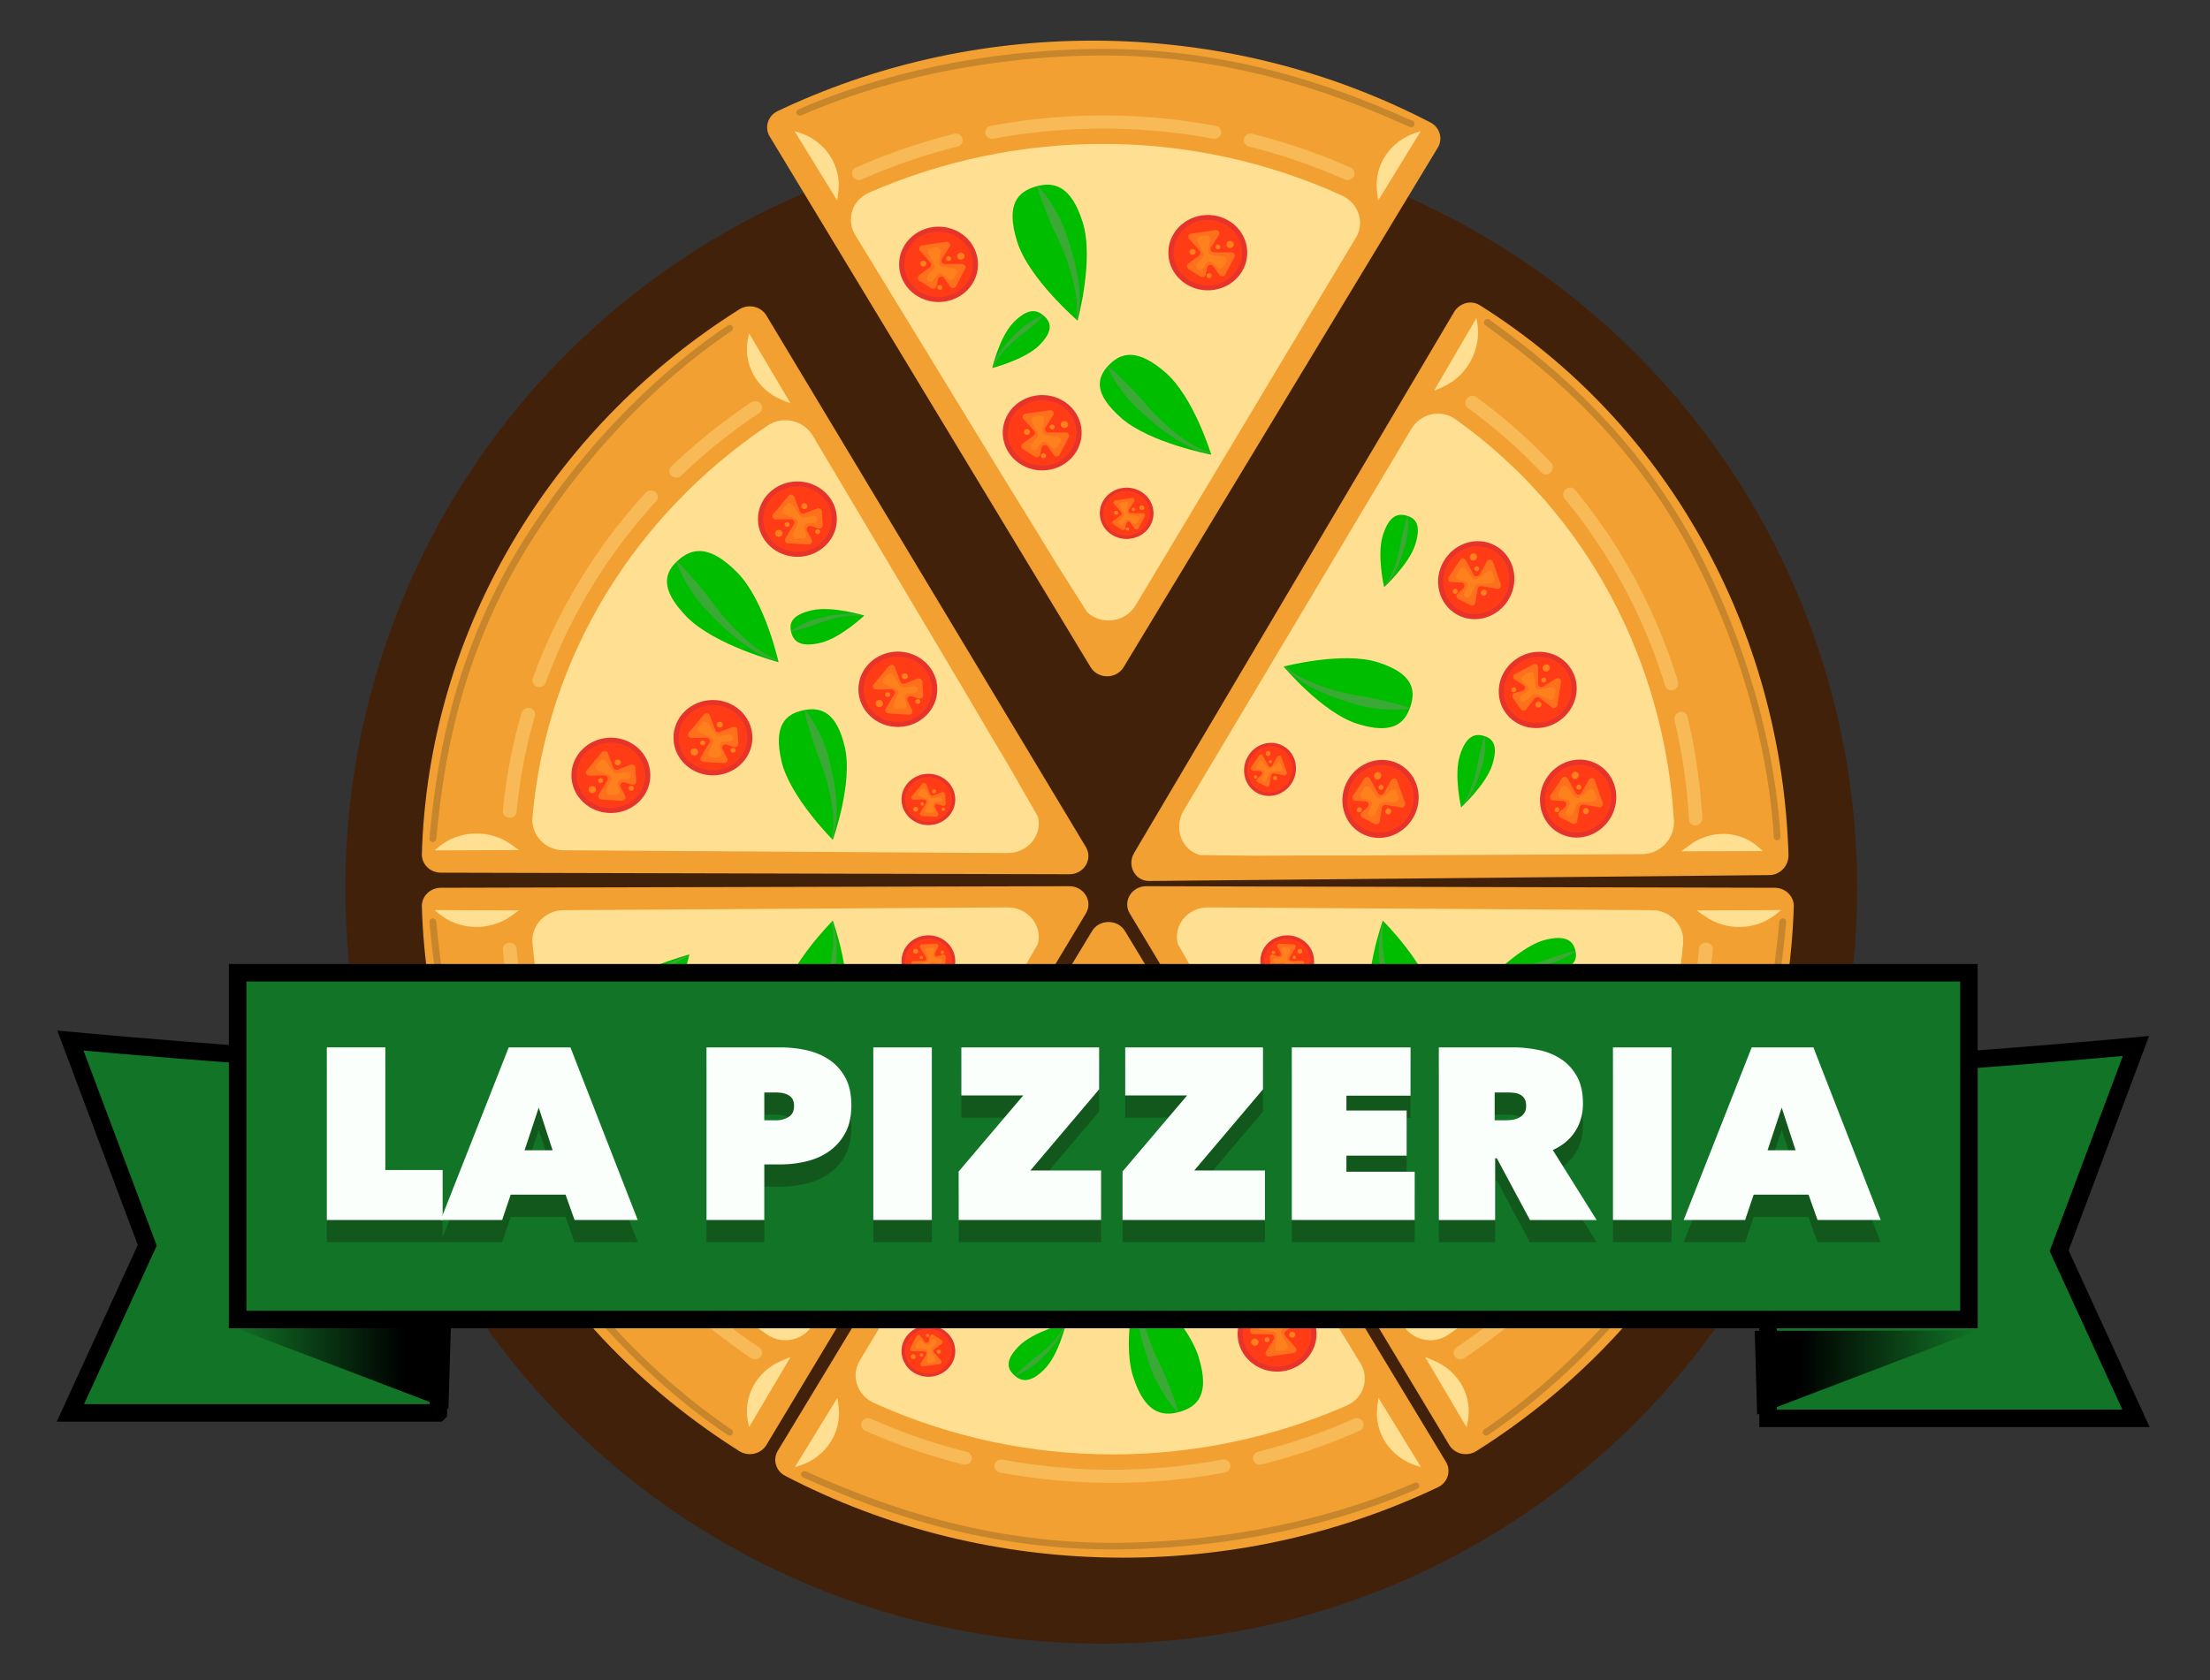 <svg xmlns="http://www.w3.org/2000/svg" width="505" height="384" viewBox="42.5 89.5 505 384"><rect x="42.5" y="89.5" width="505" height="384" fill="#333333" stroke="none"/><circle fill="#42210B" cx="294.142" cy="292.458" r="172.733"/><path fill="#F2A031" d="M220.237 421.1c-1.226 2.024-.465 4.619 1.685 5.737 22.946 11.925 49.247 18.703 77.204 18.703 25.848 0 50.279-5.799 71.951-16.094 2.249-1.069 3.087-3.733 1.831-5.812l-73.331-121.31c-1.678-2.772-5.867-2.772-7.543 0L220.237 421.1z"/><g opacity=".4"><path fill="#FFE092" d="M352.527 413.666c.592 0 1.157.322 1.426.869.364.752.022 1.644-.763 1.993a138.98 138.98 0 0 1-22.406 7.705c-.839.21-1.699-.269-1.919-1.069-.221-.801.281-1.622 1.12-1.833a135.56 135.56 0 0 0 21.881-7.524c.214-.096.438-.141.661-.141zM322.087 423.097c.736 0 1.395.497 1.54 1.213.166.813-.39 1.603-1.242 1.762a140.672 140.672 0 0 1-51.382.002c-.853-.159-1.408-.947-1.241-1.761.166-.813.99-1.347 1.843-1.188a137.292 137.292 0 0 0 50.178 0 1.57 1.57 0 0 1 .304-.028zM240.85 413.666c.221 0 .445.045.661.141a135.288 135.288 0 0 0 21.884 7.527c.838.21 1.341 1.03 1.121 1.832-.221.802-1.079 1.28-1.918 1.069a138.693 138.693 0 0 1-22.411-7.707c-.786-.351-1.127-1.241-.762-1.993.265-.547.832-.869 1.425-.869z"/></g><path fill="#1A1A1A" d="M226.33 425.762c.111 0 .223.021.33.068 12.536 5.512 38.63 16.979 72.982 16.295 31.864-.634 55.065-8.841 66.057-13.675a.801.801 0 0 1 1.044.366c.181.377.008.82-.387.996-11.104 4.884-34.531 13.173-66.683 13.812-34.726.688-61.028-10.874-73.671-16.433a.736.736 0 0 1-.386-.995.792.792 0 0 1 .714-.434z" opacity=".2"/><path fill="#FFE092" d="M357.47 408.979l9.748 15.868-1.041-.328c-5.956-1.887-9.701-7.512-8.964-13.462l.257-2.078zM233.875 408.979l-9.748 15.868 1.041-.328c5.954-1.887 9.701-7.512 8.964-13.462l-.257-2.078zM242.175 410.154c35.136 15.962 74.678 15.256 108.082.615 3.85-1.687 5.229-6.183 3.101-9.679l-34.396-56.278-6.964-11.289-4.643-7.605-6.964-10.988c-3.095-3.003-8.678-2.49-11.083 1.521l-50.369 84.093c-2.083 3.469-.546 7.891 3.236 9.61z"/><path fill="#E6332B" d="M342.051 398.837c2.562-4.079 1.181-9.368-3.092-11.815-4.27-2.448-9.807-1.127-12.369 2.953-2.564 4.077-1.182 9.367 3.089 11.815 4.27 2.447 9.808 1.125 12.372-2.953z"/><path fill="#FF3C16" d="M341.051 398.265c2.231-3.552 1.027-8.157-2.69-10.288-3.718-2.133-8.54-.98-10.771 2.569-2.23 3.55-1.024 8.157 2.691 10.288 3.716 2.132 8.538.98 10.77-2.569z"/><path fill="#FF701C" d="M335.988 388.932l2.759 1.762a.727.727 0 0 1 .046 1.207l-2.494 1.848a.72.72 0 0 0-.121 1.064l2.391 2.733c.392.446.12 1.128-.48 1.213l-5.514.791c-.65.093-1.123-.579-.784-1.119l1.771-2.812c.31-.496-.062-1.124-.662-1.128l-3.973-.032c-.577-.004-.946-.585-.688-1.078l2.092-3.979c.269-.508 1.012-.555 1.343-.082l1.374 1.953c.386.551 1.273.381 1.41-.268l.336-1.602c.106-.519.734-.767 1.194-.471z"/><path fill="#FF811D" d="M336.677 390.671a.765.765 0 0 1 .11 1.087l-1.384 1.691a.76.76 0 0 0-.096.83l1.367 2.695c.237.473-.059 1.027-.597 1.123l-1.25.222c-.546.097-1.037-.343-.972-.87l.331-2.704c.053-.427-.264-.813-.707-.874l-2.728-.366c-.588-.078-.899-.704-.595-1.188l.696-1.11c.272-.435.899-.515 1.282-.163l1.2 1.1a.855.855 0 0 0 1.258-.125l.854-1.193a.86.86 0 0 1 1.231-.155zM338.4 394.927a.653.653 0 0 0-.239-.917.72.72 0 0 0-.962.229.653.653 0 0 0 .241.916.718.718 0 0 0 .96-.228z"/><path fill="#FF811D" d="M332.527 395.994a.533.533 0 0 0-.196-.748.584.584 0 0 0-.783.188.531.531 0 0 0 .196.748.585.585 0 0 0 .783-.188zM334.519 389.419a.534.534 0 0 0-.195-.748.588.588 0 0 0-.785.188.532.532 0 0 0 .197.748.585.585 0 0 0 .783-.188zM329.95 396.688a.785.785 0 0 0-.288-1.102.862.862 0 0 0-1.153.275.785.785 0 0 0 .289 1.102.862.862 0 0 0 1.152-.275z"/><path fill="#E6332B" d="M318.369 360.348c2.562-4.078 1.18-9.367-3.091-11.815-4.271-2.447-9.811-1.125-12.372 2.952-2.562 4.078-1.18 9.367 3.091 11.815 4.272 2.447 9.81 1.126 12.372-2.952z"/><path fill="#FF3C16" d="M317.37 359.773c2.23-3.549 1.026-8.156-2.691-10.287-3.717-2.131-8.54-.98-10.771 2.57-2.231 3.551-1.028 8.156 2.689 10.287 3.718 2.134 8.542.982 10.773-2.57z"/><path fill="#FF701C" d="M312.307 350.441l2.761 1.763c.44.282.465.896.043 1.207l-2.494 1.848a.723.723 0 0 0-.119 1.064l2.391 2.733c.393.445.12 1.127-.48 1.213l-5.516.791c-.649.094-1.12-.58-.782-1.119l1.77-2.814c.312-.493-.059-1.122-.662-1.126l-3.971-.032c-.577-.005-.948-.585-.689-1.076l2.094-3.98c.268-.51 1.01-.553 1.342-.081l1.373 1.953c.387.55 1.274.381 1.411-.269l.337-1.603c.103-.518.729-.767 1.191-.472z"/><path fill="#FF811D" d="M312.994 352.182a.766.766 0 0 1 .112 1.088l-1.386 1.689a.767.767 0 0 0-.094.832l1.366 2.695c.235.471-.06 1.027-.597 1.123l-1.25.221c-.549.096-1.036-.342-.973-.87l.332-2.703c.053-.427-.263-.815-.708-.876l-2.726-.363c-.588-.08-.901-.705-.597-1.191l.697-1.108c.273-.437.899-.516 1.283-.163l1.199 1.098c.37.34.969.279 1.256-.123l.855-1.193a.858.858 0 0 1 1.231-.156zM314.719 356.438a.65.65 0 0 0-.238-.916.72.72 0 0 0-.962.229.653.653 0 0 0 .241.917c.331.187.76.085.959-.23z"/><path fill="#FF811D" d="M308.846 357.506a.533.533 0 0 0-.194-.749.586.586 0 0 0-.783.187.532.532 0 0 0 .195.75c.268.154.619.07.782-.188zM310.837 350.932a.534.534 0 0 0-.197-.75.587.587 0 0 0-.783.188.533.533 0 0 0 .195.749.594.594 0 0 0 .785-.187zM306.269 358.199a.785.785 0 0 0-.286-1.102.864.864 0 0 0-1.153.275.784.784 0 0 0 .288 1.102.861.861 0 0 0 1.151-.275z"/><g><path fill="#E6332B" d="M276.959 384.227c2.562-4.078 1.18-9.369-3.091-11.816-4.27-2.447-9.81-1.126-12.372 2.951-2.563 4.078-1.178 9.369 3.091 11.816 4.271 2.447 9.809 1.127 12.372-2.951z"/><path fill="#FF3C16" d="M275.96 383.65c2.231-3.549 1.026-8.155-2.691-10.286-3.717-2.132-8.54-.98-10.771 2.571-2.232 3.549-1.028 8.155 2.691 10.287 3.716 2.132 8.54.981 10.771-2.572z"/><path fill="#FF701C" d="M270.896 374.318l2.76 1.763a.726.726 0 0 1 .043 1.208l-2.493 1.848a.722.722 0 0 0-.12 1.064l2.391 2.734c.392.443.12 1.125-.481 1.211l-5.514.791c-.651.095-1.122-.58-.784-1.119l1.771-2.813c.31-.493-.06-1.122-.663-1.126l-3.971-.031c-.578-.006-.949-.586-.689-1.078l2.092-3.979c.268-.511 1.01-.554 1.342-.081l1.373 1.953c.387.55 1.275.381 1.411-.27l.337-1.602c.108-.52.734-.768 1.195-.473z"/><path fill="#FF811D" d="M271.584 376.061a.764.764 0 0 1 .112 1.086l-1.385 1.69a.763.763 0 0 0-.094.832l1.366 2.695c.237.471-.058 1.026-.596 1.122l-1.25.221c-.549.098-1.037-.341-.973-.869l.332-2.703c.053-.428-.263-.816-.708-.876l-2.726-.364c-.588-.078-.901-.705-.596-1.19l.697-1.108c.273-.437.899-.516 1.283-.164l1.2 1.1a.854.854 0 0 0 1.256-.124l.855-1.193a.852.852 0 0 1 1.227-.155zM273.309 380.314a.653.653 0 0 0-.238-.918.723.723 0 0 0-.961.229.65.65 0 0 0 .24.916c.331.191.759.09.959-.227z"/><path fill="#FF811D" d="M267.436 381.384a.533.533 0 0 0-.195-.749.588.588 0 0 0-.784.188.53.53 0 0 0 .195.748c.27.156.621.07.784-.187zM269.427 374.809a.532.532 0 0 0-.197-.748.586.586 0 0 0-.784.187.533.533 0 0 0 .196.749.592.592 0 0 0 .785-.188zM264.858 382.076a.782.782 0 0 0-.287-1.1.864.864 0 0 0-1.153.273c-.238.38-.11.873.288 1.102s.914.105 1.152-.275z"/></g><g><path fill="#E6332B" d="M296.606 340.518c1.744-2.776.804-6.381-2.104-8.047-2.909-1.666-6.68-.768-8.425 2.01-1.746 2.778-.804 6.381 2.104 8.047 2.908 1.665 6.68.766 8.425-2.01z"/><path fill="#FF3C16" d="M295.926 340.127c1.519-2.418.698-5.555-1.833-7.006-2.532-1.451-5.817-.668-7.335 1.75-1.521 2.418-.698 5.555 1.831 7.006 2.532 1.452 5.816.668 7.337-1.75z"/><path fill="#FF701C" d="M292.479 333.771l1.878 1.199a.494.494 0 0 1 .031.821l-1.699 1.259a.494.494 0 0 0-.082.727l1.629 1.861c.265.303.08.768-.329.825l-3.754.538c-.442.062-.765-.395-.533-.762l1.203-1.917c.212-.337-.04-.765-.45-.769l-2.704-.021c-.394-.002-.646-.397-.469-.734l1.424-2.709a.543.543 0 0 1 .914-.056l.936 1.329c.263.375.867.26.961-.183l.229-1.09c.072-.349.499-.519.815-.318z"/><path fill="#FF811D" d="M292.947 334.957a.52.52 0 0 1 .073.74l-.942 1.15a.517.517 0 0 0-.063.565l.931 1.835c.163.32-.038.7-.406.766l-.851.149c-.372.065-.707-.231-.662-.593l.225-1.842a.544.544 0 0 0-.481-.596l-1.856-.248c-.399-.053-.613-.479-.405-.811l.476-.756a.577.577 0 0 1 .874-.111l.816.748a.58.58 0 0 0 .855-.085l.583-.812a.582.582 0 0 1 .833-.099zM294.119 337.854a.44.44 0 0 0-.162-.623.487.487 0 0 0-.653.154.443.443 0 0 0 .163.625.489.489 0 0 0 .652-.156z"/><path fill="#FF811D" d="M290.12 338.581a.36.36 0 0 0-.133-.509c-.185-.106-.423-.049-.533.127s-.051.404.132.51a.4.4 0 0 0 .534-.128zM291.476 334.104a.361.361 0 0 0-.133-.508.396.396 0 0 0-.533.127.36.36 0 0 0 .132.51.4.4 0 0 0 .534-.129zM288.364 339.055a.532.532 0 0 0-.195-.75.586.586 0 0 0-.785.188.532.532 0 0 0 .197.749c.27.154.622.07.783-.187z"/></g><g><path fill="#E6332B" d="M259.914 401.35c1.745-2.775.804-6.379-2.104-8.045-2.909-1.666-6.68-.769-8.425 2.01-1.746 2.776-.803 6.381 2.104 8.048 2.907 1.664 6.68.765 8.425-2.013z"/><path fill="#FF3C16" d="M259.234 400.961c1.519-2.419.698-5.557-1.833-7.006-2.532-1.452-5.817-.669-7.335 1.75-1.521 2.418-.698 5.553 1.831 7.005 2.532 1.452 5.816.668 7.337-1.749z"/><path fill="#FF701C" d="M255.786 394.604l1.878 1.201c.3.191.316.607.031.821l-1.699 1.259a.493.493 0 0 0-.082.726l1.629 1.86c.265.305.08.768-.329.826l-3.753.538c-.443.064-.765-.395-.534-.761l1.203-1.917c.212-.337-.04-.766-.45-.769l-2.705-.021c-.393-.003-.646-.399-.468-.734l1.424-2.711a.543.543 0 0 1 .914-.055l.936 1.329c.263.375.867.26.96-.183l.229-1.09c.074-.351.501-.521.816-.319z"/><path fill="#FF811D" d="M256.255 395.789c.228.188.26.513.074.741l-.943 1.149a.519.519 0 0 0-.063.566l.93 1.835c.163.321-.038.7-.406.765l-.851.151c-.372.065-.708-.233-.662-.593l.224-1.841a.543.543 0 0 0-.481-.597l-1.856-.249c-.4-.053-.613-.479-.405-.811l.476-.756a.58.58 0 0 1 .875-.111l.816.748a.583.583 0 0 0 .856-.084l.583-.813a.583.583 0 0 1 .833-.1zM257.427 398.688a.443.443 0 0 0-.163-.625.488.488 0 0 0-.653.155.443.443 0 0 0 .163.624c.226.13.519.06.653-.154z"/><path fill="#FF811D" d="M253.428 399.414a.361.361 0 0 0-.133-.509.398.398 0 0 0-.533.128.362.362 0 0 0 .132.509.4.4 0 0 0 .534-.128zM254.784 394.938a.361.361 0 0 0-.133-.508.397.397 0 0 0-.533.125.362.362 0 0 0 .132.512.403.403 0 0 0 .534-.129zM251.672 399.888a.533.533 0 0 0-.195-.751c-.272-.153-.623-.069-.786.188s-.074.595.197.748c.27.156.623.073.784-.185z"/></g><g><path fill="#00BD00" d="M272.006 350.893s3.954 13.092 10.417 18.752c6.461 5.66 10.193 4.617 12.983 1.744 2.791-2.873 3.585-6.49-2.877-12.149-6.463-5.661-20.523-8.347-20.523-8.347z"/><path fill="#3BA935" d="M272.288 351.202s.518.028 1.363.255c.431.102.936.271 1.507.484a132 132 0 0 1 .903.357l.976.45c.673.325 1.39.705 2.13 1.133.735.437 1.502.91 2.257 1.45.777.516 1.535 1.098 2.304 1.691.79.576 1.515 1.236 2.277 1.865.778.615 1.464 1.312 2.204 1.945.742.631 1.4 1.312 2.032 1.979.621.679 1.216 1.336 1.701 2.019.507.666.972 1.308 1.385 1.905.431.589.753 1.179 1.061 1.683.299.513.552.964.749 1.341.398.752.594 1.201.594 1.201l-.178.122s-.4-.306-1.044-.877a39.484 39.484 0 0 1-1.135-1.047l-1.415-1.388a51.538 51.538 0 0 1-1.642-1.652c-.566-.6-1.175-1.214-1.782-1.871-.602-.661-1.181-1.383-1.813-2.074-.632-.693-1.249-1.428-1.935-2.091-.687-.666-1.34-1.368-2.053-1.983-.696-.636-1.385-1.261-2.093-1.815-.682-.589-1.393-1.089-2.054-1.586a31.261 31.261 0 0 0-1.935-1.304c-.312-.185-.611-.36-.896-.531-.293-.151-.57-.297-.833-.434a15.838 15.838 0 0 0-1.396-.623c-.796-.314-1.271-.398-1.271-.398l.032-.206z"/></g><g><path fill="#00BD00" d="M322.06 370.71s-7.464 1.901-10.74 5.183c-3.279 3.279-2.729 5.221-1.129 6.694 1.598 1.474 3.639 1.923 6.916-1.356s4.953-10.521 4.953-10.521z"/><path fill="#3BA935" d="M321.88 370.852s-.021.269-.159.703a6.336 6.336 0 0 1-.289.774c-.066.144-.14.299-.214.463l-.267.498c-.191.346-.414.712-.664 1.09-.255.376-.533.767-.847 1.151-.302.396-.64.779-.984 1.173-.335.401-.717.771-1.082 1.157-.357.396-.759.742-1.126 1.117-.365.377-.76.711-1.145 1.029-.391.312-.771.614-1.161.857-.385.255-.751.488-1.096.695-.339.217-.678.375-.967.53-.293.148-.552.273-.768.372-.432.198-.688.294-.688.294l-.066-.093s.178-.204.509-.531c.165-.165.369-.357.605-.574l.803-.718c.289-.265.608-.544.954-.829.346-.287.701-.595 1.079-.902.381-.303.798-.596 1.194-.914.4-.319.823-.631 1.208-.979.383-.347.79-.678 1.147-1.038.366-.354.729-.703 1.051-1.062.34-.347.632-.709.921-1.046a15.5 15.5 0 0 0 .759-.986l.312-.457a9.315 9.315 0 0 0 .625-1.141c.187-.407.238-.651.238-.651l.118.018z"/></g><g><path fill="#00BD00" d="M286.11 391.954s-7.463 1.901-10.74 5.183c-3.28 3.279-2.729 5.221-1.13 6.693 1.598 1.475 3.639 1.924 6.917-1.355 3.278-3.28 4.953-10.521 4.953-10.521z"/><path fill="#3BA935" d="M285.932 392.096s-.021.269-.159.703c-.062.221-.163.48-.29.774-.067.144-.14.299-.214.464-.085.156-.174.324-.266.498-.192.344-.415.711-.664 1.089-.256.376-.534.767-.847 1.151-.301.396-.639.779-.984 1.172-.336.4-.717.771-1.083 1.156-.356.396-.758.743-1.126 1.119-.365.377-.76.71-1.144 1.029-.391.312-.771.615-1.162.857-.383.256-.751.487-1.095.695-.338.216-.677.375-.966.53-.294.147-.553.273-.768.372-.431.198-.688.294-.688.294l-.066-.093s.178-.203.509-.53c.164-.166.369-.359.606-.576l.802-.717c.289-.265.609-.544.953-.831.346-.286.702-.593 1.08-.901.381-.303.797-.596 1.195-.915.399-.317.823-.63 1.207-.978.384-.346.791-.678 1.147-1.039.367-.353.729-.702 1.052-1.062.34-.348.631-.709.921-1.047.282-.34.537-.672.758-.985l.312-.457c.091-.149.176-.292.255-.425.152-.271.281-.512.369-.715.187-.408.239-.652.239-.652l.117.02z"/></g><g><path fill="#00BD00" d="M302.55 381.534s11.184 9.624 13.824 18.091-.115 11.368-4.258 12.572c-4.144 1.203-8.101.254-10.742-8.213-2.641-8.466 1.176-22.45 1.176-22.45z"/><path fill="#3BA935" d="M302.729 381.934s-.211.482-.377 1.354c-.099.438-.162.972-.215 1.588-.02.311-.039.639-.062.984 0 .347 0 .711-.003 1.092.015.76.062 1.585.145 2.453.094.867.213 1.781.399 2.714.151.94.383 1.896.618 2.868.209.98.529 1.944.803 2.924.252.99.628 1.935.916 2.895.285.964.656 1.877 1.027 2.758.388.873.769 1.716 1.223 2.471.427.768.847 1.482 1.252 2.137.385.66.825 1.224 1.184 1.735.371.507.702.942.986 1.298.562.707.92 1.091.92 1.091l.202-.103s-.119-.508-.389-1.354c-.135-.426-.31-.934-.52-1.511l-.724-1.923a50.638 50.638 0 0 0-.886-2.249c-.333-.791-.665-1.626-1.036-2.479-.381-.85-.828-1.708-1.225-2.601-.397-.894-.843-1.791-1.186-2.718-.346-.929-.741-1.846-1.024-2.775-.312-.925-.614-1.835-.839-2.732-.27-.891-.438-1.766-.628-2.595a28.136 28.136 0 0 1-.401-2.354c-.041-.366-.078-.721-.115-1.055l-.045-.955c-.015-.6-.015-1.125.021-1.554.055-.866.189-1.334.189-1.334l-.21-.07z"/></g><g><path fill="#F2A031" d="M143.246 292.422c-2.448.006-4.416 1.938-4.349 4.273.729 24.939 7.8 50.064 21.844 73.157 12.981 21.348 30.502 38.611 50.707 51.339 2.098 1.319 4.932.675 6.182-1.407l73.001-121.491c1.667-2.777-.436-6.237-3.788-6.228l-143.597.357z"/><g opacity=".4"><path fill="#FFE092" d="M216.42 397.945a1.444 1.444 0 0 1-.071 1.613c-.498.68-1.477.846-2.188.37a133.375 133.375 0 0 1-18.23-14.634 1.454 1.454 0 0 1 .005-2.122 1.624 1.624 0 0 1 2.223.004 130.092 130.092 0 0 0 17.801 14.291c.194.131.348.295.46.478zM192.592 377.541c.369.607.25 1.4-.324 1.881a1.624 1.624 0 0 1-2.217-.14c-11.331-12.357-20.152-26.841-25.808-42.437-.286-.783.148-1.638.968-1.908.821-.271 1.715.143 2 .926 5.525 15.229 14.136 29.375 25.203 41.441.067.075.128.155.178.237zM160.329 305.713c.11.184.183.391.205.615a120.31 120.31 0 0 0 4.177 21.855c.23.799-.261 1.625-1.096 1.846-.836.22-1.7-.248-1.933-1.047a123.364 123.364 0 0 1-4.277-22.379c-.078-.826.558-1.558 1.422-1.633a1.597 1.597 0 0 1 1.502.743z"/></g><path fill="#1A1A1A" d="M142.086 299.797c.054.091.09.194.102.306 1.309 13.122 4.028 40.433 21.904 68.458 16.58 26 35.66 41.038 45.56 47.688a.728.728 0 0 1 .189 1.046.808.808 0 0 1-1.093.183c-10-6.718-29.271-21.901-46-48.133-18.062-28.336-20.805-55.863-22.125-69.099-.042-.411.277-.777.708-.816a.791.791 0 0 1 .755.367z" opacity=".2"/><path fill="#FFE092" d="M223.147 399.674l-9.472 16.021-.225-1.025c-1.283-5.866 1.929-11.784 7.687-14.163l2.01-.833zM161.069 297.598l-19.261-.08.821.694c4.699 3.972 11.671 4.239 16.688.642l1.752-1.256zM164.175 305.045c3.194 37.034 23.693 69.336 53.728 89.572 3.46 2.331 8.223 1.211 10.317-2.303l33.68-56.674 6.724-11.422 4.554-7.652 6.45-11.271c1.166-4.064-2.104-8.419-6.94-8.392l-101.434.639c-4.191.024-7.423 3.515-7.079 7.503z"/><path fill="#E6332B" d="M224.583 381.846c4.981.067 9.074-3.731 9.147-8.488.07-4.754-3.908-8.666-8.888-8.734-4.979-.066-9.072 3.732-9.145 8.488-.07 4.753 3.908 8.663 8.886 8.734z"/><path fill="#FF3C16" d="M224.602 380.73c4.334.061 7.9-3.248 7.961-7.389.063-4.142-3.4-7.548-7.737-7.605-4.336-.061-7.899 3.248-7.963 7.391-.061 4.141 3.403 7.545 7.739 7.603z"/><path fill="#FF701C" d="M230.508 371.863l-.21 3.164c-.033.506-.575.832-1.07.642l-2.924-1.132c-.409-.157-.874.04-1.026.436l-1.272 3.35c-.208.546-.961.664-1.341.212l-3.485-4.157c-.411-.49-.038-1.218.621-1.21l3.435.048c.603.008.986-.611.688-1.111l-1.965-3.297c-.286-.479.055-1.076.63-1.11l4.655-.271c.595-.034 1.008.558.747 1.068l-1.079 2.114c-.304.596.295 1.244.951 1.031l1.619-.527c.522-.174 1.061.221 1.026.75z"/><path fill="#FF811D" d="M229.278 373.305c-.081.416-.491.696-.928.639l-2.227-.295a.842.842 0 0 0-.8.342l-1.755 2.48a.85.85 0 0 1-1.314.072l-.827-.921c-.364-.405-.214-1.029.298-1.241l2.613-1.084c.413-.172.606-.626.436-1.023l-1.039-2.436c-.223-.523.186-1.097.78-1.089l1.354.019c.531.008.918.483.792.979l-.391 1.543c-.122.475.233.939.744.977l1.509.105c.495.032.846.47.755.933z"/><ellipse transform="rotate(.81 226.54 377.565)" fill="#FF811D" cx="226.294" cy="376.194" rx=".7" ry=".667"/><ellipse transform="rotate(.81 222.856 373.125)" fill="#FF811D" cx="222.369" cy="371.993" rx=".571" ry=".546"/><ellipse transform="rotate(.81 228.434 369.887)" fill="#FF811D" cx="229.325" cy="370.339" rx=".572" ry=".545"/><ellipse transform="rotate(.81 220.074 370.112)" fill="#FF811D" cx="220.462" cy="369.976" rx=".841" ry=".802"/><g><path fill="#E6332B" d="M247.538 342.956c4.979.067 9.074-3.731 9.145-8.487.072-4.756-3.906-8.668-8.886-8.734-4.979-.068-9.074 3.73-9.145 8.486-.073 4.756 3.907 8.666 8.886 8.735z"/><path fill="#FF3C16" d="M247.554 341.842c4.336.061 7.901-3.249 7.963-7.389.063-4.143-3.402-7.547-7.737-7.605-4.336-.061-7.901 3.248-7.963 7.389-.062 4.141 3.402 7.546 7.737 7.605z"/><path fill="#FF701C" d="M253.461 332.973l-.21 3.164c-.032.508-.578.834-1.069.643l-2.927-1.131c-.409-.157-.873.039-1.024.437l-1.274 3.349c-.207.545-.959.664-1.339.211l-3.486-4.156c-.411-.491-.04-1.219.619-1.209l3.437.047c.603.008.986-.611.688-1.112l-1.966-3.296c-.285-.479.055-1.078.63-1.111l4.654-.27c.596-.035 1.008.557.748 1.068l-1.079 2.113c-.304.596.295 1.243.95 1.03l1.62-.526c.525-.173 1.064.221 1.028.749z"/><path fill="#FF811D" d="M252.232 334.416c-.082.414-.491.695-.929.639l-2.226-.297a.846.846 0 0 0-.8.342l-1.756 2.48a.849.849 0 0 1-1.314.072l-.829-.92c-.362-.405-.211-1.029.299-1.241l2.616-1.084c.413-.173.606-.626.436-1.024l-1.039-2.434c-.222-.525.187-1.098.78-1.09l1.354.018c.532.008.919.484.792.979l-.391 1.543c-.121.475.232.939.742.977l1.511.105c.494.035.845.471.754.935z"/><ellipse transform="rotate(.81 249.605 338.59)" fill="#FF811D" cx="249.247" cy="337.306" rx=".7" ry=".669"/><ellipse transform="rotate(.81 244.768 333.196)" fill="#FF811D" cx="245.335" cy="333.126" rx=".571" ry=".546"/><ellipse transform="rotate(.928 252.646 331.96)" fill="#FF811D" cx="252.288" cy="331.482" rx=".572" ry=".545"/><ellipse transform="rotate(.81 244.121 331.877)" fill="#FF811D" cx="243.415" cy="331.08" rx=".841" ry=".803"/></g><g><path fill="#E6332B" d="M204.692 340.494c4.979.066 9.075-3.732 9.145-8.488.073-4.756-3.905-8.666-8.886-8.734-4.979-.067-9.075 3.732-9.145 8.487-.073 4.757 3.907 8.666 8.886 8.735z"/><path fill="#FF3C16" d="M204.708 339.38c4.336.06 7.902-3.249 7.964-7.39.063-4.141-3.403-7.545-7.738-7.605-4.336-.06-7.901 3.249-7.963 7.391-.061 4.14 3.403 7.544 7.737 7.604z"/><path fill="#FF701C" d="M210.615 330.512l-.21 3.164c-.032.506-.577.833-1.069.643l-2.927-1.133a.79.79 0 0 0-1.024.438l-1.274 3.348c-.207.547-.959.664-1.339.213l-3.486-4.158c-.411-.49-.04-1.217.619-1.209l3.437.047c.603.008.986-.611.688-1.111l-1.966-3.296c-.286-.479.054-1.077.63-1.11l4.655-.271c.595-.035 1.008.557.748 1.067l-1.079 2.114c-.304.595.295 1.244.95 1.03l1.62-.525c.524-.174 1.063.219 1.027.749z"/><path fill="#FF811D" d="M209.387 331.953c-.082.416-.491.695-.929.639l-2.226-.296a.85.85 0 0 0-.8.341l-1.755 2.482a.85.85 0 0 1-1.314.072l-.829-.922a.775.775 0 0 1 .298-1.24l2.616-1.084a.778.778 0 0 0 .436-1.024l-1.039-2.435c-.223-.524.187-1.098.78-1.09l1.354.019c.532.008.919.483.792.979l-.391 1.541c-.121.476.231.939.742.978l1.511.106c.493.036.845.471.754.934z"/><ellipse transform="rotate(.81 206.022 334.1)" fill="#FF811D" cx="206.412" cy="334.854" rx=".699" ry=".668"/><ellipse transform="rotate(.81 201.94 330.663)" fill="#FF811D" cx="202.473" cy="330.644" rx=".571" ry=".546"/><ellipse transform="rotate(.928 209.63 329.333)" fill="#FF811D" cx="209.426" cy="328.996" rx=".572" ry=".545"/><ellipse transform="rotate(.81 200.676 329.064)" fill="#FF811D" cx="200.569" cy="328.621" rx=".841" ry=".803"/></g><g><path fill="#E6332B" d="M254.561 315.021c3.392.047 6.179-2.541 6.228-5.779s-2.66-5.902-6.052-5.949c-3.389-.046-6.178 2.542-6.227 5.781-.05 3.238 2.66 5.903 6.051 5.947z"/><path fill="#FF3C16" d="M254.572 314.264c2.954.041 5.38-2.213 5.422-5.031.044-2.819-2.317-5.141-5.268-5.181-2.952-.04-5.381 2.212-5.422 5.032-.044 2.82 2.316 5.139 5.268 5.18z"/><path fill="#FF701C" d="M258.595 308.225l-.143 2.154c-.024.346-.393.566-.73.438l-1.992-.771a.537.537 0 0 0-.697.296l-.869 2.28c-.141.372-.653.452-.912.144l-2.373-2.83c-.28-.334-.027-.83.422-.824l2.34.031c.411.008.672-.416.469-.756l-1.339-2.244c-.193-.326.036-.733.429-.758l3.169-.184c.406-.023.688.379.51.729l-.735 1.439c-.208.404.201.847.648.701l1.102-.358c.359-.116.725.151.701.513z"/><path fill="#FF811D" d="M257.757 309.205a.562.562 0 0 1-.632.436l-1.517-.201a.58.58 0 0 0-.544.232l-1.195 1.689a.582.582 0 0 1-.896.05l-.563-.628a.528.528 0 0 1 .203-.846l1.781-.737a.53.53 0 0 0 .297-.698l-.708-1.657c-.152-.356.127-.747.53-.741l.923.013c.362.006.626.329.54.665l-.267 1.052a.542.542 0 0 0 .507.664l1.028.073c.336.023.575.32.513.634z"/><ellipse transform="rotate(.94 255.981 311.51)" fill="#FF811D" cx="255.725" cy="311.194" rx=".476" ry=".454"/><ellipse transform="rotate(.94 252.45 307.588)" fill="#FF811D" cx="253.057" cy="308.338" rx=".388" ry=".372"/><ellipse transform="rotate(1.009 258.087 307.518)" fill="#FF811D" cx="257.819" cy="307.192" rx=".388" ry=".372"/><ellipse transform="rotate(.81 251.377 306.694)" fill="#FF811D" cx="251.741" cy="306.923" rx=".573" ry=".545"/></g><g><path fill="#00BD00" d="M232.811 299.915s-9.867 9.843-11.745 18.022c-1.878 8.179.939 10.736 4.942 11.599 4.003.862 7.677-.3 9.555-8.479s-2.752-21.142-2.752-21.142z"/><path fill="#3BA935" d="M232.673 300.305s.232.441.454 1.253c.125.405.223.908.319 1.488l.128.926c.025.328.053.672.082 1.031a27.453 27.453 0 0 1-.136 4.92c-.074.9-.221 1.818-.373 2.754-.127.94-.36 1.871-.545 2.816-.168.951-.453 1.869-.655 2.797-.199.93-.485 1.816-.771 2.674-.3.852-.599 1.674-.974 2.417a51.078 51.078 0 0 1-1.027 2.103c-.317.65-.69 1.214-.992 1.722-.313.504-.595.938-.838 1.291a18.758 18.758 0 0 1-.789 1.094l-.199-.084s.076-.485.27-1.306c.094-.409.223-.901.378-1.463l.544-1.864c.192-.687.417-1.418.672-2.187.257-.769.51-1.58.8-2.412.295-.827.659-1.67.966-2.539.312-.87.666-1.748.921-2.649.259-.897.566-1.792.766-2.688.226-.896.447-1.776.594-2.64.188-.86.284-1.698.405-2.495.104-.796.172-1.554.207-2.252l.031-1.005c-.009-.317-.016-.622-.025-.905a15.067 15.067 0 0 0-.136-1.468c-.116-.813-.279-1.248-.279-1.248l.202-.081z"/></g><g><path fill="#00BD00" d="M240.009 351.207s-5.471-5.208-10.086-6.27c-4.617-1.06-6.098.371-6.629 2.432-.531 2.061.087 3.972 4.704 5.031 4.614 1.061 12.011-1.193 12.011-1.193z"/><path fill="#3BA935" d="M239.792 351.131s-.253.116-.717.223a7.289 7.289 0 0 1-.847.148l-.526.057c-.185.01-.38.021-.584.03a17.301 17.301 0 0 1-2.787-.124 22.572 22.572 0 0 1-1.556-.222c-.534-.076-1.059-.207-1.593-.312-.535-.098-1.053-.255-1.576-.369a14.406 14.406 0 0 1-1.507-.43c-.48-.164-.943-.326-1.359-.527-.424-.188-.82-.375-1.18-.556-.368-.171-.681-.368-.967-.53-.28-.168-.524-.317-.722-.447-.396-.256-.612-.42-.612-.42l.051-.104s.273.044.736.154c.232.053.509.125.823.212.313.09.668.19 1.052.301.388.106.8.231 1.233.372.432.141.89.28 1.359.438.465.162.938.358 1.428.529.491.17.984.361 1.491.504.508.144 1.01.312 1.519.426.503.125 1.001.25 1.487.336.487.104.961.164 1.41.236.45.061.88.104 1.274.131.199.01.389.019.57.026l.514-.004c.32-.011.603-.022.833-.056a3.89 3.89 0 0 0 .711-.129l.042.107z"/></g><g><path fill="#00BD00" d="M220.41 340.531s-3.096 14.068-9.436 20.503c-6.34 6.435-10.35 5.614-13.521 2.798-3.169-2.814-4.298-6.562 2.042-12.996 6.338-6.436 20.915-10.305 20.915-10.305z"/><path fill="#3BA935" d="M220.139 340.878s-.543.069-1.415.369c-.446.138-.961.354-1.546.621l-.921.444c-.314.174-.646.355-.99.547a32.498 32.498 0 0 0-4.405 3.043c-.776.599-1.525 1.268-2.287 1.951-.784.666-1.493 1.414-2.245 2.131-.769.705-1.435 1.49-2.16 2.211-.73.72-1.369 1.484-1.979 2.232-.597.758-1.169 1.495-1.625 2.249a52.677 52.677 0 0 0-1.303 2.108c-.405.65-.695 1.295-.979 1.849a38.46 38.46 0 0 0-.677 1.466c-.36.82-.528 1.31-.528 1.31l.196.116s.397-.354 1.029-1.002c.317-.324.69-.724 1.108-1.187l1.377-1.563a51.576 51.576 0 0 0 1.592-1.861c.547-.672 1.137-1.365 1.723-2.102.579-.74 1.129-1.543 1.74-2.316.608-.776 1.198-1.596 1.865-2.344.668-.752 1.298-1.539 1.998-2.239.681-.722 1.354-1.429 2.053-2.065.673-.67 1.379-1.249 2.034-1.822a32.927 32.927 0 0 1 1.929-1.514l.898-.626c.297-.182.578-.354.842-.519a17.44 17.44 0 0 1 1.419-.76c.81-.391 1.303-.514 1.303-.514l-.046-.213z"/></g><g><path fill="#00BD00" d="M200.027 307.652s-3.096 14.068-9.436 20.502c-6.34 6.436-10.35 5.615-13.521 2.799-3.169-2.816-4.298-6.562 2.042-12.997 6.338-6.435 20.915-10.304 20.915-10.304z"/><path fill="#3BA935" d="M199.756 307.998s-.542.07-1.415.369c-.446.138-.961.355-1.546.621l-.921.443-.99.547c-.682.393-1.407.844-2.15 1.352a31.873 31.873 0 0 0-2.255 1.693c-.776.598-1.525 1.268-2.287 1.949-.784.666-1.493 1.416-2.245 2.133-.769.705-1.435 1.488-2.16 2.209-.73.721-1.369 1.485-1.979 2.233-.597.759-1.169 1.496-1.625 2.249a54.139 54.139 0 0 0-1.303 2.107c-.405.65-.695 1.296-.979 1.851-.271.562-.5 1.054-.677 1.465-.36.82-.528 1.31-.528 1.31l.196.115s.397-.353 1.029-1.002c.317-.322.69-.723 1.108-1.186l1.377-1.564a50.59 50.59 0 0 0 1.592-1.859c.547-.672 1.137-1.365 1.723-2.102.579-.74 1.129-1.543 1.74-2.316.608-.777 1.197-1.596 1.865-2.344.668-.752 1.298-1.539 1.998-2.24.681-.721 1.354-1.43 2.053-2.065.673-.669 1.379-1.249 2.034-1.823a33.765 33.765 0 0 1 1.929-1.513c.313-.218.614-.426.898-.626l.842-.518a17.133 17.133 0 0 1 1.419-.76c.81-.392 1.303-.515 1.303-.515l-.046-.213z"/></g></g><g><path fill="#F2A031" d="M448.043 292.422c2.447.006 4.416 1.938 4.347 4.273-.728 24.939-7.8 50.064-21.843 73.157-12.98 21.348-30.502 38.611-50.708 51.339-2.098 1.319-4.932.675-6.183-1.407l-72.999-121.491c-1.67-2.777.436-6.237 3.786-6.228l143.6.357z"/><g opacity=".4"><path fill="#FFE092" d="M374.869 397.945a1.442 1.442 0 0 0 .07 1.613c.495.68 1.475.846 2.186.37a133.011 133.011 0 0 0 18.23-14.634 1.453 1.453 0 0 0-.006-2.122 1.623 1.623 0 0 0-2.222.004 129.98 129.98 0 0 1-17.802 14.291 1.545 1.545 0 0 0-.456.478zM398.696 377.541c-.37.607-.251 1.4.325 1.881.65.546 1.644.482 2.216-.14 11.329-12.357 20.149-26.841 25.808-42.437.284-.783-.148-1.638-.97-1.908-.819-.271-1.716.143-1.997.926-5.528 15.229-14.14 29.375-25.204 41.441a1.578 1.578 0 0 0-.178.237zM430.958 305.713c-.11.184-.184.391-.204.615a120.222 120.222 0 0 1-4.176 21.855c-.231.799.259 1.625 1.096 1.846.836.22 1.698-.248 1.934-1.047a122.932 122.932 0 0 0 4.275-22.379c.079-.826-.558-1.558-1.42-1.633a1.601 1.601 0 0 0-1.505.743z"/></g><path fill="#1A1A1A" d="M449.202 299.797a.728.728 0 0 0-.104.306c-1.308 13.122-4.027 40.433-21.903 68.458-16.578 26-35.659 41.038-45.561 47.688a.729.729 0 0 0-.188 1.046.81.81 0 0 0 1.095.183c9.998-6.718 29.27-21.901 45.997-48.133 18.062-28.336 20.807-55.863 22.125-69.099.041-.411-.274-.777-.707-.816a.79.79 0 0 0-.754.367z" opacity=".2"/><path fill="#FFE092" d="M368.142 399.674l9.472 16.021.225-1.025c1.283-5.866-1.927-11.784-7.687-14.163l-2.01-.833zM430.217 297.598l19.265-.08-.82.694c-4.699 3.972-11.674 4.239-16.69.642l-1.755-1.256zM427.112 305.045c-3.194 37.034-23.693 69.336-53.727 89.572-3.461 2.331-8.224 1.211-10.317-2.303l-33.682-56.674-6.723-11.422-4.555-7.652-6.45-11.271c-1.164-4.064 2.103-8.419 6.941-8.392l101.435.639c4.19.024 7.423 3.515 7.078 7.503z"/><path fill="#E6332B" d="M366.703 381.846c-4.979.067-9.075-3.731-9.146-8.488-.07-4.754 3.908-8.666 8.888-8.734 4.979-.066 9.073 3.732 9.145 8.488.072 4.753-3.908 8.663-8.887 8.734z"/><path fill="#FF3C16" d="M366.688 380.73c-4.337.061-7.901-3.248-7.964-7.389-.062-4.142 3.402-7.548 7.737-7.605 4.336-.061 7.901 3.248 7.963 7.391.063 4.141-3.403 7.545-7.736 7.603z"/><path fill="#FF701C" d="M360.779 371.863l.211 3.164c.034.506.577.832 1.068.642l2.928-1.132c.407-.157.873.04 1.022.436l1.274 3.35c.208.546.961.664 1.34.212l3.485-4.157c.409-.49.04-1.218-.619-1.21l-3.438.048c-.603.008-.985-.611-.688-1.111l1.966-3.297c.285-.479-.053-1.076-.63-1.11l-4.653-.271c-.595-.034-1.01.558-.747 1.068l1.078 2.114c.303.596-.296 1.244-.951 1.031l-1.62-.527c-.523-.174-1.059.221-1.026.75z"/><path fill="#FF811D" d="M362.009 373.305c.083.416.49.696.929.639l2.228-.295a.845.845 0 0 1 .801.342l1.753 2.48a.852.852 0 0 0 1.316.072l.827-.921a.776.776 0 0 0-.298-1.241l-2.616-1.084a.78.78 0 0 1-.437-1.023l1.038-2.436c.227-.523-.186-1.097-.778-1.089l-1.354.019c-.531.008-.917.483-.792.979l.393 1.543c.119.475-.232.939-.743.977l-1.512.105c-.495.032-.846.47-.755.933z"/><ellipse transform="rotate(-.81 364.237 374.553)" fill="#FF811D" cx="364.962" cy="376.186" rx=".7" ry=".668"/><ellipse transform="rotate(-.81 368.934 371.155)" fill="#FF811D" cx="368.897" cy="372.011" rx=".571" ry=".546"/><ellipse transform="rotate(-.81 361.258 369.317)" fill="#FF811D" cx="361.944" cy="370.34" rx=".57" ry=".545"/><ellipse transform="rotate(-.934 370.703 369.874)" fill="#FF811D" cx="370.8" cy="369.971" rx=".839" ry=".803"/><g><path fill="#E6332B" d="M379.31 360.318c-4.409-2.311-6.201-7.603-4.001-11.817 2.201-4.215 7.563-5.76 11.976-3.45 4.41 2.311 6.201 7.602 4 11.818-2.201 4.216-7.564 5.76-11.975 3.449z"/><path fill="#FF3C16" d="M379.826 359.332c-3.842-2.012-5.4-6.619-3.485-10.289 1.917-3.672 6.586-5.018 10.426-3.005 3.844 2.013 5.401 6.619 3.484 10.29-1.916 3.671-6.585 5.016-10.425 3.004z"/><path fill="#FF701C" d="M378.854 348.721l-1.319 2.883c-.211.463.109 1.008.634 1.073l3.113.398c.435.056.748.45.691.87l-.474 3.552c-.076.579.529 1.041 1.077.823l5.044-1.995c.595-.237.616-1.054.031-1.359l-3.045-1.595c-.533-.279-.576-1.008-.075-1.307l3.299-1.961c.478-.285.466-.974-.026-1.277l-3.963-2.453c-.507-.312-1.151.009-1.166.584l-.058 2.373c-.019.667-.854.953-1.327.453l-1.175-1.233c-.381-.402-1.04-.31-1.261.171z"/><path fill="#FF811D" d="M379.248 350.574c-.125.404.101.845.513 1.003l2.1.801a.844.844 0 0 1 .542.683l.359 3.017a.851.851 0 0 0 1.123.688l1.167-.414a.776.776 0 0 0 .327-1.233l-1.784-2.198c-.28-.35-.233-.84.105-1.109l2.07-1.646c.447-.354.358-1.054-.167-1.328l-1.198-.629c-.473-.247-1.037-.013-1.163.483l-.39 1.543c-.119.474-.652.715-1.118.504l-1.379-.625c-.451-.207-.966.009-1.107.46z"/><ellipse transform="rotate(27.551 380.529 354.55)" fill="#FF811D" cx="380.506" cy="354.55" rx=".699" ry=".669"/><ellipse transform="rotate(27.554 385.92 352.696)" fill="#FF811D" cx="385.945" cy="352.728" rx=".57" ry=".546"/><ellipse transform="rotate(27.576 380.629 347.953)" fill="#FF811D" cx="380.611" cy="347.945" rx=".57" ry=".544"/><ellipse transform="rotate(27.489 388.55 351.848)" fill="#FF811D" cx="388.563" cy="351.846" rx=".839" ry=".803"/></g><g><path fill="#E6332B" d="M343.749 342.956c-4.979.067-9.073-3.731-9.144-8.487-.073-4.756 3.905-8.668 8.885-8.734 4.98-.068 9.075 3.73 9.146 8.486s-3.906 8.666-8.887 8.735z"/><path fill="#FF3C16" d="M343.733 341.842c-4.337.061-7.901-3.249-7.965-7.389-.061-4.143 3.402-7.547 7.739-7.605 4.335-.061 7.899 3.248 7.961 7.389.065 4.141-3.398 7.546-7.735 7.605z"/><path fill="#FF701C" d="M337.826 332.973l.21 3.164c.034.508.577.834 1.069.643l2.927-1.131c.409-.157.875.039 1.023.437l1.273 3.349c.209.545.962.664 1.341.211l3.484-4.156c.413-.491.04-1.219-.619-1.209l-3.438.047c-.603.008-.985-.611-.688-1.112l1.966-3.296c.286-.479-.053-1.078-.629-1.111l-4.655-.27c-.595-.035-1.01.557-.748 1.068l1.08 2.113c.303.596-.297 1.243-.952 1.03l-1.62-.526c-.52-.173-1.058.221-1.024.749z"/><path fill="#FF811D" d="M339.057 334.416c.082.414.488.695.929.639l2.228-.297a.847.847 0 0 1 .799.342l1.755 2.48a.849.849 0 0 0 1.314.072l.828-.92a.776.776 0 0 0-.299-1.241l-2.613-1.084c-.413-.173-.608-.626-.438-1.024l1.039-2.434c.226-.525-.187-1.098-.777-1.09l-1.355.018c-.53.008-.918.484-.793.979l.395 1.543c.121.475-.234.939-.744.977l-1.51.105c-.498.035-.851.471-.758.935z"/><ellipse transform="rotate(-.81 343.076 338.49)" fill="#FF811D" cx="342.024" cy="337.305" rx=".7" ry=".668"/><ellipse transform="rotate(-.928 346.734 333.877)" fill="#FF811D" cx="345.937" cy="333.123" rx=".571" ry=".545"/><ellipse transform="rotate(-.81 339.015 330.688)" fill="#FF811D" cx="338.993" cy="331.462" rx=".571" ry=".546"/><ellipse transform="rotate(-.81 348.062 330.293)" fill="#FF811D" cx="347.864" cy="331.084" rx=".84" ry=".802"/></g><g><path fill="#E6332B" d="M397.935 336.468c-4.979.067-9.073-3.731-9.145-8.487-.073-4.756 3.906-8.666 8.886-8.733 4.98-.067 9.074 3.731 9.146 8.485.071 4.756-3.907 8.665-8.887 8.735z"/><path fill="#FF3C16" d="M397.918 335.354c-4.337.062-7.901-3.248-7.963-7.389-.062-4.141 3.402-7.546 7.739-7.605 4.334-.061 7.897 3.25 7.961 7.391.063 4.14-3.4 7.544-7.737 7.603z"/><path fill="#FF701C" d="M392.012 326.484l.209 3.164c.035.508.578.834 1.069.644l2.927-1.132c.409-.158.875.039 1.025.436l1.272 3.348c.208.548.961.666 1.342.213l3.483-4.157c.412-.49.039-1.218-.62-1.209l-3.436.047c-.604.008-.986-.61-.688-1.112l1.965-3.295c.286-.479-.052-1.078-.628-1.111l-4.654-.27c-.596-.036-1.011.557-.749 1.066l1.081 2.115c.302.594-.298 1.244-.953 1.029l-1.619-.525c-.523-.173-1.061.222-1.026.749z"/><path fill="#FF811D" d="M393.242 327.928c.082.415.488.695.927.639l2.229-.295a.847.847 0 0 1 .8.34l1.754 2.481a.848.848 0 0 0 1.313.073l.828-.922a.776.776 0 0 0-.299-1.241l-2.613-1.083a.781.781 0 0 1-.438-1.025l1.04-2.434c.224-.525-.188-1.098-.778-1.09l-1.354.02c-.53.006-.918.482-.793.978l.393 1.543c.121.476-.234.938-.743.978l-1.511.104c-.495.033-.848.471-.755.934z"/><ellipse transform="rotate(-.81 397.51 331.593)" fill="#FF811D" cx="396.193" cy="330.811" rx=".7" ry=".668"/><ellipse transform="rotate(-.81 400.415 326.068)" fill="#FF811D" cx="400.125" cy="326.63" rx=".571" ry=".545"/><ellipse transform="rotate(-.81 393.465 324.412)" fill="#FF811D" cx="393.172" cy="324.971" rx=".571" ry=".545"/><ellipse transform="rotate(-.934 401.469 324.143)" fill="#FF811D" cx="402.042" cy="324.598" rx=".84" ry=".803"/></g><g><path fill="#E6332B" d="M336.727 315.021c-3.391.047-6.18-2.541-6.228-5.779-.05-3.238 2.66-5.902 6.052-5.949 3.392-.046 6.178 2.542 6.229 5.781.046 3.238-2.662 5.903-6.053 5.947z"/><path fill="#FF3C16" d="M336.715 314.264c-2.951.041-5.381-2.213-5.422-5.031-.043-2.819 2.315-5.141 5.27-5.181 2.953-.04 5.38 2.212 5.424 5.032.04 2.82-2.319 5.139-5.272 5.18z"/><path fill="#FF701C" d="M332.691 308.225l.143 2.154c.024.346.396.566.73.438l1.991-.771a.534.534 0 0 1 .696.296l.869 2.28c.141.372.653.452.913.144l2.371-2.83c.28-.334.026-.83-.421-.824l-2.34.031c-.41.008-.672-.416-.468-.756l1.337-2.244c.195-.326-.035-.733-.429-.758l-3.17-.184c-.405-.023-.688.379-.508.729l.734 1.439c.206.404-.203.847-.647.701l-1.104-.358c-.353-.116-.72.151-.697.513z"/><path fill="#FF811D" d="M333.529 309.205a.564.564 0 0 0 .632.436l1.517-.201a.58.58 0 0 1 .546.232l1.194 1.689a.58.58 0 0 0 .895.05l.564-.628a.528.528 0 0 0-.204-.846l-1.779-.737a.533.533 0 0 1-.299-.698l.709-1.657c.151-.356-.128-.747-.529-.741l-.924.013c-.361.006-.625.329-.54.665l.27 1.052a.543.543 0 0 1-.507.664l-1.028.073c-.339.023-.578.32-.517.634z"/><ellipse transform="rotate(-.94 335.721 311.357)" fill="#FF811D" cx="335.553" cy="311.203" rx=".476" ry=".455"/><ellipse transform="rotate(-.81 337.93 307.496)" fill="#FF811D" cx="338.24" cy="308.338" rx=".389" ry=".371"/><ellipse transform="rotate(-.81 334.569 307.657)" fill="#FF811D" cx="333.506" cy="307.208" rx=".39" ry=".372"/><ellipse transform="rotate(-.81 340.013 307.145)" fill="#FF811D" cx="339.528" cy="306.932" rx=".572" ry=".546"/></g><g><path fill="#00BD00" d="M358.476 299.915s9.867 9.843 11.745 18.022c1.879 8.18-.938 10.736-4.941 11.599-4.002.862-7.675-.3-9.554-8.479s2.75-21.142 2.75-21.142z"/><path fill="#3BA935" d="M358.614 300.305s-.232.441-.453 1.253a11.15 11.15 0 0 0-.318 1.488c-.042.29-.083.6-.13.926-.025.328-.054.672-.082 1.031-.043.721-.06 1.502-.043 2.328.023.826.067 1.697.178 2.592.077.9.225 1.818.376 2.754.125.94.357 1.871.544 2.816.168.951.453 1.869.655 2.797.199.93.483 1.816.771 2.674.301.852.598 1.674.973 2.417.347.753.692 1.458 1.03 2.103.313.65.688 1.214.989 1.722.314.504.595.938.838 1.291.479.707.789 1.094.789 1.094l.197-.084s-.074-.485-.269-1.306a37.943 37.943 0 0 0-.377-1.463l-.546-1.864a42.608 42.608 0 0 0-.672-2.187c-.258-.769-.512-1.58-.799-2.412-.298-.827-.658-1.67-.968-2.539-.31-.87-.667-1.748-.922-2.649-.257-.897-.566-1.792-.766-2.688-.226-.896-.445-1.776-.595-2.64-.188-.86-.283-1.698-.403-2.495a28 28 0 0 1-.205-2.252l-.032-1.005c.009-.317.019-.622.024-.905.031-.566.07-1.064.138-1.468.114-.813.277-1.248.277-1.248l-.199-.081z"/></g><g><path fill="#00BD00" d="M351.278 351.207s5.472-5.208 10.088-6.27c4.615-1.06 6.096.371 6.627 2.432.533 2.061-.087 3.972-4.701 5.031-4.616 1.061-12.014-1.193-12.014-1.193z"/><path fill="#3BA935" d="M351.497 351.131s.253.116.717.223c.23.061.518.104.845.148.165.018.345.036.526.057.188.01.383.021.588.03a17.312 17.312 0 0 0 2.786-.124 23.134 23.134 0 0 0 1.557-.222c.533-.076 1.058-.207 1.592-.312.537-.098 1.054-.255 1.578-.369a14.91 14.91 0 0 0 1.507-.43c.479-.164.941-.326 1.358-.527.424-.188.82-.375 1.183-.556.364-.171.678-.368.964-.53.282-.168.524-.317.722-.447.396-.256.611-.42.611-.42l-.049-.104s-.274.044-.735.154c-.232.053-.511.125-.825.212l-1.053.301c-.385.106-.8.231-1.232.372-.432.141-.889.28-1.355.438-.468.162-.939.358-1.432.529-.487.17-.981.361-1.49.504-.508.144-1.011.312-1.518.426-.505.125-1.003.25-1.489.336-.484.104-.959.164-1.408.236-.45.061-.879.104-1.275.131-.196.01-.389.019-.569.026l-.512-.004a7.953 7.953 0 0 1-.834-.056c-.462-.049-.71-.129-.71-.129l-.048.107z"/></g><g><path fill="#00BD00" d="M385.75 310.525s5.473-5.209 10.089-6.271c4.614-1.06 6.095.369 6.627 2.431.532 2.061-.087 3.973-4.701 5.032-4.618 1.06-12.015-1.192-12.015-1.192z"/><path fill="#3BA935" d="M385.97 310.449s.253.115.716.221c.23.061.519.105.847.148l.525.057.587.031a17.063 17.063 0 0 0 2.787-.123 24.54 24.54 0 0 0 1.558-.223c.532-.076 1.057-.207 1.591-.312.537-.098 1.053-.254 1.578-.369a15.529 15.529 0 0 0 1.507-.428c.479-.165.941-.328 1.359-.529.424-.188.819-.374 1.181-.555.366-.17.678-.369.964-.531.283-.168.525-.318.723-.447.396-.256.611-.42.611-.42l-.049-.103s-.275.044-.736.153c-.23.054-.51.125-.825.213-.312.09-.666.189-1.052.301-.385.107-.8.23-1.231.372-.434.14-.89.28-1.357.438-.467.161-.938.357-1.43.527-.488.169-.982.361-1.492.505-.506.144-1.01.312-1.518.425-.504.127-1.002.249-1.488.336-.484.106-.959.166-1.408.235a18.675 18.675 0 0 1-1.844.159l-.513-.004a8.505 8.505 0 0 1-.833-.057c-.463-.049-.71-.129-.71-.129l-.048.109z"/></g></g><g><path fill="#F2A031" d="M374.751 160.845c1.245-2.106 3.908-2.825 5.887-1.581 21.129 13.268 39.203 32.1 51.991 55.909 11.823 22.011 17.825 45.865 18.554 69.733.075 2.478-1.917 4.594-4.346 4.617l-141.729 1.348c-3.239.031-5.155-3.537-3.448-6.422l73.091-123.604z"/><g opacity=".4"><path fill="#FFE092" d="M428.625 277.408c.271.506.818.818 1.429.758.836-.084 1.477-.843 1.427-1.697a133.133 133.133 0 0 0-3.374-23.133 1.453 1.453 0 0 0-1.831-1.071 1.623 1.623 0 0 0-1.122 1.917 130.456 130.456 0 0 1 3.296 22.59c.01.234.073.449.175.636zM423.113 246.526a1.453 1.453 0 0 0 1.787.673 1.622 1.622 0 0 0 1.002-1.982c-4.91-16.029-12.926-30.974-23.499-43.755-.531-.641-1.487-.701-2.138-.131-.648.568-.749 1.551-.215 2.191 10.327 12.484 18.155 27.077 22.949 42.731.03.097.068.189.114.273zM377.549 182.309c.103.188.243.356.427.488a120.42 120.42 0 0 1 16.725 14.678c.569.604 1.531.6 2.146-.009.614-.61.647-1.59.077-2.197A122.828 122.828 0 0 0 379.8 180.24c-.672-.487-1.624-.308-2.125.397a1.585 1.585 0 0 0-.126 1.672z"/></g><path fill="#1A1A1A" d="M381.696 163.583a.72.72 0 0 0 .211.243c10.648 7.778 32.812 23.966 47.911 53.582 14.009 27.468 17.301 51.539 18.014 63.443a.729.729 0 0 0 .806.693.808.808 0 0 0 .712-.852c-.722-12.023-4.043-36.332-18.177-64.047-15.271-29.934-37.609-46.251-48.351-54.096-.334-.244-.812-.157-1.062.196a.796.796 0 0 0-.064.838z" opacity=".2"/><path fill="#FFE092" d="M426.706 284.084l18.609-.045-.771-.713c-4.405-4.08-11.135-4.312-16.104-.553l-1.734 1.311zM370.178 178.835l9.694-16.646.183 1.059c1.042 6.062-2.263 12.211-7.904 14.713l-1.973.874zM375.022 185.286c30.307 21.525 47.761 55.568 49.982 91.713.255 4.165-3.125 7.702-7.215 7.728l-65.926.309-13.253.006-8.906.047-12.984-.152c-4.094-1.057-6.19-6.08-3.715-10.236l51.963-87.116c2.144-3.601 6.792-4.617 10.054-2.299z"/><path fill="#E6332B" d="M410.609 276.287c-2.467 4.326-7.817 5.932-11.953 3.582-4.137-2.35-5.49-7.762-3.025-12.089 2.465-4.325 7.816-5.931 11.952-3.58 4.136 2.347 5.49 7.761 3.026 12.087z"/><path fill="#FF3C16" d="M409.64 275.736c-2.146 3.769-6.806 5.164-10.404 3.119-3.604-2.044-4.782-6.758-2.637-10.524 2.147-3.769 6.808-5.165 10.408-3.118 3.599 2.043 4.779 6.757 2.633 10.523z"/><path fill="#FF701C" d="M399.001 276.334l2.834 1.422c.455.227 1.011-.074 1.096-.596l.509-3.098c.07-.432.477-.732.895-.66l3.532.598c.575.098 1.059-.491.86-1.048l-1.815-5.112c-.216-.602-1.031-.65-1.356-.078l-1.7 2.986c-.3.523-1.027.541-1.309.029l-1.845-3.365c-.269-.488-.956-.5-1.277-.02l-2.591 3.874c-.331.495-.032 1.153.541 1.186l2.37.143c.666.041.922.886.405 1.343l-1.273 1.129c-.416.366-.349 1.029.124 1.267z"/><path fill="#FF811D" d="M400.867 276.006c.399.139.849-.07 1.02-.478l.875-2.069a.848.848 0 0 1 .7-.518l3.028-.254a.853.853 0 0 0 .729-1.098l-.374-1.18c-.165-.518-.78-.703-1.222-.371l-2.259 1.705c-.358.268-.849.205-1.105-.144l-1.57-2.129c-.339-.46-1.041-.396-1.335.12l-.671 1.176c-.264.463-.048 1.036.441 1.179l1.529.443c.469.138.69.678.463 1.136l-.673 1.356c-.218.445-.02.969.424 1.126z"/><ellipse transform="rotate(-60.397 404.88 274.882)" fill="#FF811D" cx="404.878" cy="274.89" rx=".699" ry=".669"/><ellipse transform="rotate(-60.423 403.288 269.4)" fill="#FF811D" cx="403.265" cy="269.402" rx=".57" ry=".546"/><ellipse transform="rotate(-60.369 398.328 274.57)" fill="#FF811D" cx="398.299" cy="274.56" rx=".57" ry=".547"/><ellipse transform="rotate(-60.469 402.447 266.72)" fill="#FF811D" cx="402.439" cy="266.725" rx=".84" ry=".802"/><g><path fill="#E6332B" d="M398.442 254.51c-4.228 2.63-9.698 1.493-12.217-2.542-2.518-4.034-1.132-9.439 3.096-12.071 4.228-2.63 9.695-1.493 12.215 2.543 2.521 4.032 1.133 9.437-3.094 12.07z"/><path fill="#FF3C16" d="M397.853 253.564c-3.682 2.291-8.442 1.3-10.636-2.212-2.192-3.513-.985-8.22 2.694-10.51 3.682-2.292 8.442-1.301 10.637 2.212 2.192 3.512.986 8.218-2.695 10.51z"/><path fill="#FF701C" d="M388.213 249.023l1.814 2.601c.293.416.926.416 1.248-.003l1.921-2.481c.269-.347.768-.417 1.102-.156l2.821 2.208c.46.359 1.166.071 1.256-.51l.836-5.36c.098-.632-.595-1.064-1.155-.716l-2.918 1.816c-.512.319-1.161-.014-1.163-.597l-.021-3.837c-.003-.557-.603-.895-1.113-.625l-4.124 2.173c-.525.278-.576.998-.087 1.301l2.018 1.253c.563.353.389 1.218-.283 1.374l-1.659.387c-.539.123-.796.738-.493 1.172z"/><path fill="#FF811D" d="M390.011 249.624c.285.313.779.341 1.124.065l1.754-1.403a.844.844 0 0 1 .862-.122l2.783 1.218a.851.851 0 0 0 1.163-.618l.232-1.217c.103-.533-.352-.989-.896-.907l-2.799.424c-.442.064-.844-.224-.902-.653l-.369-2.621c-.079-.565-.726-.842-1.229-.529l-1.149.715c-.451.281-.535.888-.174 1.247l1.134 1.118c.347.343.285.925-.133 1.22l-1.237.872c-.407.286-.482.84-.164 1.191z"/><ellipse transform="rotate(-32.048 394.001 250.573)" fill="#FF811D" cx="394.05" cy="250.571" rx=".7" ry=".669"/><ellipse transform="rotate(-31.962 395.26 244.924)" fill="#FF811D" cx="395.259" cy="244.944" rx=".571" ry=".546"/><ellipse transform="rotate(-31.926 388.451 247.137)" fill="#FF811D" cx="388.415" cy="247.121" rx=".57" ry=".545"/><ellipse transform="rotate(-32.027 395.792 242.203)" fill="#FF811D" cx="395.835" cy="242.208" rx=".838" ry=".802"/></g><g><path fill="#E6332B" d="M365.45 276.362c-2.465 4.326-7.815 5.931-11.952 3.581-4.136-2.348-5.49-7.762-3.025-12.087 2.467-4.329 7.816-5.932 11.952-3.583 4.136 2.35 5.491 7.76 3.025 12.089z"/><path fill="#FF3C16" d="M364.481 275.812c-2.146 3.769-6.806 5.165-10.405 3.12-3.602-2.047-4.78-6.758-2.635-10.527 2.146-3.766 6.806-5.162 10.405-3.116 3.603 2.043 4.783 6.754 2.635 10.523z"/><path fill="#FF701C" d="M353.843 276.408l2.834 1.423c.455.228 1.011-.075 1.097-.596l.508-3.097c.069-.433.477-.734.896-.662l3.531.599c.575.098 1.06-.492.861-1.049l-1.817-5.11c-.213-.604-1.028-.652-1.354-.078l-1.701 2.984c-.299.525-1.027.541-1.309.029l-1.845-3.363c-.268-.49-.956-.502-1.276-.021l-2.592 3.875c-.331.495-.032 1.153.541 1.187l2.37.141c.666.04.921.887.405 1.344l-1.273 1.129c-.416.365-.349 1.027.124 1.265z"/><path fill="#FF811D" d="M355.709 276.078c.4.141.848-.068 1.021-.475l.873-2.07a.85.85 0 0 1 .699-.517l3.028-.255a.852.852 0 0 0 .729-1.096l-.374-1.181c-.165-.518-.78-.704-1.222-.372l-2.258 1.704c-.358.269-.849.206-1.106-.142l-1.57-2.13c-.338-.46-1.041-.396-1.333.118l-.672 1.178c-.264.461-.049 1.037.44 1.18l1.529.443c.469.135.688.678.464 1.135l-.674 1.357c-.216.443-.02.969.426 1.123z"/><ellipse transform="rotate(-60.443 359.712 274.968)" fill="#FF811D" cx="359.726" cy="274.978" rx=".701" ry=".669"/><path fill="#FF811D" d="M358.561 269.746a.562.562 0 0 1-.758.229.557.557 0 0 1-.192-.766.562.562 0 0 1 .759-.229c.261.15.348.493.191.766z"/><ellipse transform="rotate(-60.39 353.113 274.615)" fill="#FF811D" cx="353.118" cy="274.614" rx=".571" ry=".545"/><ellipse transform="rotate(-60.423 357.315 266.8)" fill="#FF811D" cx="357.301" cy="266.802" rx=".84" ry=".803"/></g><g><path fill="#E6332B" d="M387.321 226.365c-2.464 4.326-7.815 5.93-11.95 3.581-4.138-2.348-5.492-7.76-3.026-12.087 2.466-4.329 7.816-5.931 11.952-3.583 4.137 2.35 5.49 7.761 3.024 12.089z"/><path fill="#FF3C16" d="M386.354 225.814c-2.146 3.768-6.806 5.165-10.404 3.12-3.602-2.047-4.78-6.758-2.635-10.527 2.146-3.767 6.804-5.163 10.405-3.117 3.6 2.045 4.781 6.756 2.634 10.524z"/><path fill="#FF701C" d="M375.715 226.411l2.833 1.424c.455.227 1.013-.076 1.097-.597l.508-3.097c.07-.432.478-.734.896-.662l3.531.599c.576.097 1.061-.493.862-1.049l-1.817-5.111c-.215-.604-1.029-.651-1.356-.079l-1.701 2.985c-.299.524-1.026.541-1.308.029l-1.845-3.364c-.268-.489-.954-.501-1.276-.021l-2.593 3.876c-.33.495-.032 1.153.542 1.187l2.37.141c.667.041.922.886.406 1.344l-1.274 1.128c-.415.366-.348 1.029.125 1.267z"/><path fill="#FF811D" d="M377.581 226.081c.399.14.848-.068 1.02-.475l.875-2.071a.85.85 0 0 1 .699-.515l3.028-.255a.85.85 0 0 0 .729-1.097l-.374-1.18c-.165-.517-.778-.705-1.221-.372l-2.259 1.704c-.358.268-.85.207-1.105-.141l-1.571-2.13c-.339-.459-1.041-.395-1.333.119l-.672 1.178c-.264.461-.048 1.037.44 1.18l1.528.443c.472.135.69.678.465 1.135l-.673 1.356c-.219.441-.022.967.424 1.121z"/><ellipse transform="rotate(-60.449 381.58 224.963)" fill="#FF811D" cx="381.58" cy="224.957" rx=".7" ry=".67"/><ellipse transform="rotate(-60.376 379.938 219.48)" fill="#FF811D" cx="379.938" cy="219.484" rx=".571" ry=".545"/><ellipse transform="rotate(-60.382 375.049 224.64)" fill="#FF811D" cx="375.023" cy="224.631" rx=".57" ry=".546"/><ellipse transform="rotate(-60.423 379.2 216.791)" fill="#FF811D" cx="379.187" cy="216.795" rx=".84" ry=".802"/></g><g><path fill="#E6332B" d="M337.811 268.258c-1.679 2.946-5.321 4.039-8.14 2.438-2.815-1.599-3.738-5.284-2.06-8.231s5.321-4.037 8.139-2.438c2.817 1.599 3.739 5.284 2.061 8.231z"/><path fill="#FF3C16" d="M337.15 267.883c-1.46 2.565-4.636 3.518-7.085 2.123-2.454-1.391-3.258-4.6-1.796-7.166 1.464-2.566 4.636-3.518 7.089-2.125 2.453 1.393 3.254 4.601 1.792 7.168z"/><path fill="#FF701C" d="M329.906 268.29l1.93.97c.309.154.689-.053.746-.408l.347-2.107a.536.536 0 0 1 .608-.451l2.405.407c.393.067.722-.335.587-.714l-1.238-3.479c-.146-.412-.701-.445-.924-.055l-1.157 2.032c-.203.356-.7.368-.89.02l-1.259-2.29c-.181-.334-.649-.342-.867-.014l-1.768 2.639c-.225.337-.021.785.371.807l1.613.096c.453.027.627.605.274.915l-.867.771c-.279.247-.233.699.089.861z"/><path fill="#FF811D" d="M331.177 268.066a.565.565 0 0 0 .695-.325l.595-1.409a.58.58 0 0 1 .478-.352l2.062-.174a.579.579 0 0 0 .497-.746l-.255-.806a.527.527 0 0 0-.832-.251l-1.537 1.158a.532.532 0 0 1-.754-.096l-1.07-1.451c-.229-.311-.709-.269-.906.082l-.458.801c-.18.315-.032.706.301.805l1.042.3a.543.543 0 0 1 .314.774l-.458.924c-.152.303-.018.659.286.766z"/><ellipse transform="rotate(-60.502 333.89 267.331)" fill="#FF811D" cx="333.895" cy="267.338" rx=".476" ry=".455"/><path fill="#FF811D" d="M333.118 263.753a.382.382 0 0 1-.517.155.383.383 0 0 1-.131-.523.382.382 0 0 1 .516-.154c.18.101.239.333.132.522z"/><ellipse transform="rotate(-60.382 329.406 267.087)" fill="#FF811D" cx="329.404" cy="267.078" rx=".389" ry=".372"/><ellipse transform="rotate(-60.423 332.295 261.73)" fill="#FF811D" cx="332.278" cy="261.732" rx=".572" ry=".547"/></g><g><path fill="#00BD00" d="M335.812 241.852s13.485-3.517 21.487-.99c8.005 2.527 8.781 6.252 7.494 10.14-1.286 3.887-4.147 6.465-12.15 3.938-8.004-2.527-16.831-13.088-16.831-13.088z"/><path fill="#3BA935" d="M336.219 241.93s.264.425.852 1.026c.286.313.669.654 1.122 1.028.228.184.474.375.729.582.271.188.553.386.848.593a30.21 30.21 0 0 0 1.985 1.217c.726.399 1.499.802 2.324 1.16.814.39 1.682.729 2.563 1.072.875.369 1.797.64 2.704.959.905.337 1.842.556 2.743.852.903.3 1.812.505 2.696.691.887.172 1.745.333 2.576.386a46.3 46.3 0 0 0 2.334.178c.721.059 1.395.021 1.984.02a38.632 38.632 0 0 0 1.538-.068c.854-.054 1.342-.126 1.342-.126l.028-.213s-.456-.181-1.262-.43a40.09 40.09 0 0 0-1.451-.416c-.561-.142-1.192-.301-1.884-.474a43.806 43.806 0 0 0-2.227-.529c-.793-.169-1.62-.361-2.482-.535-.865-.163-1.773-.278-2.68-.453-.906-.174-1.847-.312-2.752-.548-.905-.235-1.832-.42-2.706-.704-.886-.26-1.759-.517-2.575-.826-.838-.273-1.608-.616-2.355-.916a28.274 28.274 0 0 1-2.046-.965l-.882-.481-.77-.481c-.474-.314-.882-.6-1.194-.862-.646-.511-.937-.872-.937-.872l-.165.135z"/></g><g><path fill="#00BD00" d="M376.379 274.055s-1.716-7.357-.289-11.874c1.425-4.515 3.407-5.066 5.453-4.48 2.047.585 3.38 2.088 1.955 6.604-1.427 4.515-7.119 9.75-7.119 9.75z"/><path fill="#3BA935" d="M376.425 273.827s.229-.159.556-.505c.168-.168.352-.392.556-.653l.315-.425c.104-.156.211-.32.323-.491a17.459 17.459 0 0 0 1.307-2.465c.216-.462.405-.954.598-1.454.204-.498.357-1.016.538-1.53.188-.513.313-1.036.48-1.548.169-.509.285-1.019.396-1.516.102-.496.194-.978.232-1.439.054-.461.095-.896.119-1.299.039-.402.026-.771.032-1.1-.002-.33-.009-.615-.02-.85-.021-.472-.055-.74-.055-.74l-.111-.01s-.102.259-.24.712a19.96 19.96 0 0 0-.235.819l-.273 1.059c-.104.387-.205.808-.305 1.252-.099.443-.209.907-.31 1.393-.098.484-.167.99-.271 1.5-.101.506-.186 1.03-.32 1.541-.134.51-.241 1.029-.401 1.523-.146.498-.294.99-.466 1.453-.154.473-.345.91-.511 1.334-.177.42-.354.812-.533 1.166-.091.176-.182.345-.266.506-.095.154-.181.301-.263.439a8.678 8.678 0 0 1-.471.689c-.277.374-.471.547-.471.547l.07.092z"/></g><g><path fill="#00BD00" d="M358.782 223.718s-1.717-7.356-.29-11.875c1.425-4.514 3.407-5.066 5.454-4.48 2.046.585 3.379 2.089 1.955 6.604-1.426 4.516-7.119 9.751-7.119 9.751z"/><path fill="#3BA935" d="M358.828 223.491s.228-.159.554-.505c.168-.168.354-.392.559-.652.098-.133.203-.278.313-.426l.324-.491c.219-.343.444-.725.667-1.138.218-.416.439-.856.64-1.328.216-.462.406-.954.598-1.454.202-.498.356-1.015.536-1.529.189-.513.315-1.037.481-1.548.169-.509.286-1.019.395-1.516.103-.497.195-.978.234-1.439.053-.46.093-.896.12-1.299.037-.401.024-.771.03-1.1a17.973 17.973 0 0 0-.074-1.589l-.112-.01s-.102.259-.24.712c-.07.227-.15.503-.234.818-.082.316-.173.671-.275 1.06-.102.386-.205.807-.302 1.252-.1.443-.211.908-.31 1.392-.1.485-.17.991-.271 1.5-.102.507-.186 1.03-.321 1.542-.135.509-.241 1.028-.401 1.523-.147.498-.292.99-.467 1.454-.152.471-.343.91-.511 1.334-.175.419-.354.811-.532 1.166l-.266.505-.263.439a8.394 8.394 0 0 1-.472.691 3.775 3.775 0 0 1-.471.546l.071.09z"/></g></g><g><path fill="#F2A031" d="M371.053 123.229c1.224-2.024.463-4.62-1.688-5.737-22.944-11.923-49.244-18.703-77.203-18.703-25.848 0-50.278 5.798-71.949 16.094-2.251 1.069-3.09 3.733-1.833 5.812l73.333 121.31c1.676 2.772 5.865 2.772 7.541 0l71.799-118.776z"/><g opacity=".4"><path fill="#FFE092" d="M238.762 130.663c-.594 0-1.16-.322-1.426-.869-.366-.752-.023-1.644.764-1.994a138.672 138.672 0 0 1 22.405-7.705c.838-.211 1.698.269 1.919 1.07.22.802-.281 1.622-1.12 1.832a135.463 135.463 0 0 0-21.881 7.525c-.216.095-.44.141-.661.141zM269.203 121.232c-.737 0-1.395-.497-1.541-1.212-.167-.814.389-1.602 1.24-1.761a140.584 140.584 0 0 1 51.382 0c.853.159 1.408.946 1.241 1.76-.165.813-.99 1.345-1.844 1.186a137.313 137.313 0 0 0-50.178 0c-.1.018-.201.027-.3.027zM350.438 130.663a1.62 1.62 0 0 1-.659-.14 135.291 135.291 0 0 0-21.884-7.528c-.841-.21-1.341-1.031-1.119-1.833.218-.801 1.075-1.279 1.918-1.069a138.264 138.264 0 0 1 22.407 7.708c.787.35 1.13 1.242.765 1.994-.267.545-.836.868-1.428.868z"/></g><path fill="#1A1A1A" d="M364.956 118.567a.8.8 0 0 1-.327-.069c-12.538-5.511-38.629-16.98-72.981-16.294-31.867.634-55.066 8.841-66.059 13.676a.798.798 0 0 1-1.041-.368.735.735 0 0 1 .383-.994c11.104-4.885 34.531-13.175 66.682-13.814 34.729-.687 61.027 10.874 73.673 16.432a.736.736 0 0 1 .384.994.789.789 0 0 1-.714.437z" opacity=".2"/><path fill="#FFE092" d="M233.817 135.35l-9.746-15.868 1.041.33c5.954 1.885 9.698 7.51 8.961 13.46l-.256 2.078zM357.414 135.35l9.745-15.868-1.041.33c-5.953 1.885-9.698 7.51-8.962 13.46l.258 2.078zM349.112 134.175c-35.137-15.962-74.678-15.257-108.083-.616-3.848 1.686-5.227 6.183-3.097 9.678l34.394 56.28 6.964 11.289 4.645 7.605 6.962 10.987c3.097 3.003 8.68 2.492 11.085-1.518l50.367-84.092c2.083-3.472.547-7.894-3.237-9.613z"/><path fill="#E6332B" d="M249.237 145.492c-2.562 4.078-1.178 9.369 3.091 11.817 4.27 2.446 9.809 1.125 12.373-2.953 2.562-4.078 1.178-9.369-3.092-11.816-4.27-2.447-9.81-1.126-12.372 2.952z"/><path fill="#FF3C16" d="M250.235 146.065c-2.231 3.551-1.026 8.157 2.691 10.288 3.719 2.132 8.541.981 10.772-2.57 2.231-3.551 1.028-8.157-2.691-10.288-3.717-2.132-8.54-.981-10.772 2.57z"/><path fill="#FF701C" d="M255.3 155.398l-2.76-1.763a.725.725 0 0 1-.043-1.207l2.494-1.847a.721.721 0 0 0 .12-1.066l-2.391-2.733c-.389-.445-.12-1.126.481-1.213l5.514-.79c.652-.093 1.122.579.784 1.119l-1.768 2.814c-.311.494.059 1.123.661 1.127l3.971.031c.577.004.95.585.689 1.079l-2.092 3.979c-.268.509-1.01.554-1.343.081l-1.372-1.953c-.387-.549-1.274-.379-1.412.269l-.336 1.602c-.109.518-.736.765-1.197.471z"/><path fill="#FF811D" d="M254.612 153.658a.768.768 0 0 1-.112-1.087l1.384-1.691a.759.759 0 0 0 .094-.832l-1.366-2.695c-.237-.47.058-1.027.596-1.122l1.25-.221c.549-.097 1.037.341.974.871l-.331 2.703c-.053.427.26.815.708.875l2.726.366c.586.079.899.704.593 1.19l-.697 1.109c-.273.436-.899.516-1.283.165l-1.199-1.099a.85.85 0 0 0-1.256.124l-.856 1.193a.856.856 0 0 1-1.225.151zM252.887 149.403a.65.65 0 0 0 .241.917c.331.19.76.087.959-.229a.652.652 0 0 0-.241-.917.717.717 0 0 0-.959.229z"/><path fill="#FF811D" d="M258.76 148.334a.533.533 0 0 0 .196.749.59.59 0 0 0 .786-.188.532.532 0 0 0-.198-.748.587.587 0 0 0-.784.187zM256.771 154.91a.53.53 0 0 0 .195.748c.27.154.621.071.784-.188a.533.533 0 0 0-.195-.749.586.586 0 0 0-.784.189zM261.339 147.641a.782.782 0 0 0 .288 1.101.863.863 0 0 0 1.153-.275.784.784 0 0 0-.288-1.101.86.86 0 0 0-1.153.275z"/><g><path fill="#E6332B" d="M272.918 183.981c-2.562 4.078-1.178 9.369 3.091 11.816 4.27 2.448 9.81 1.125 12.372-2.952 2.562-4.079 1.178-9.368-3.091-11.816-4.269-2.447-9.81-1.127-12.372 2.952z"/><path fill="#FF3C16" d="M273.919 184.555c-2.231 3.55-1.028 8.157 2.691 10.288 3.717 2.13 8.54.98 10.771-2.571s1.026-8.157-2.691-10.288c-3.718-2.131-8.54-.98-10.771 2.571z"/><path fill="#FF701C" d="M278.98 193.887l-2.76-1.763a.725.725 0 0 1-.043-1.206l2.493-1.848a.722.722 0 0 0 .122-1.065l-2.393-2.733c-.39-.446-.12-1.126.482-1.212l5.513-.79c.652-.094 1.122.579.784 1.118l-1.769 2.814c-.312.493.058 1.123.661 1.127l3.972.032c.576.004.949.585.689 1.078l-2.094 3.979c-.268.51-1.01.554-1.343.081l-1.371-1.953c-.386-.549-1.274-.38-1.412.269l-.336 1.602c-.107.518-.733.765-1.195.47z"/><path fill="#FF811D" d="M278.293 192.147a.767.767 0 0 1-.112-1.087l1.387-1.69a.768.768 0 0 0 .092-.833l-1.364-2.694c-.239-.471.056-1.029.594-1.124l1.25-.22c.549-.097 1.037.341.974.87l-.331 2.703c-.052.427.261.816.708.875l2.726.365c.588.079.899.705.596 1.191l-.697 1.108a.852.852 0 0 1-1.285.164l-1.2-1.099a.851.851 0 0 0-1.256.124l-.855 1.193a.854.854 0 0 1-1.227.154zM276.568 187.892a.65.65 0 0 0 .24.916c.332.19.761.088.96-.229a.652.652 0 0 0-.239-.917.72.72 0 0 0-.961.23z"/><path fill="#FF811D" d="M282.441 186.823a.534.534 0 0 0 .196.749.587.587 0 0 0 .784-.187.533.533 0 0 0-.197-.749.587.587 0 0 0-.783.187zM280.452 193.398a.533.533 0 0 0 .195.749.587.587 0 0 0 .784-.187.534.534 0 0 0-.196-.75.587.587 0 0 0-.783.188zM285.021 186.13a.783.783 0 0 0 .287 1.101.863.863 0 0 0 1.153-.275.783.783 0 0 0-.288-1.1.86.86 0 0 0-1.152.274z"/></g><g><path fill="#E6332B" d="M310.76 142.819c-2.562 4.078-1.179 9.369 3.091 11.816 4.271 2.447 9.81 1.125 12.371-2.952 2.563-4.079 1.181-9.368-3.091-11.816-4.269-2.448-9.809-1.127-12.371 2.952z"/><path fill="#FF3C16" d="M311.76 143.392c-2.23 3.55-1.026 8.157 2.691 10.288 3.718 2.131 8.541.98 10.771-2.571 2.232-3.551 1.026-8.157-2.689-10.288-3.721-2.131-8.541-.979-10.773 2.571z"/><path fill="#FF701C" d="M316.822 152.725l-2.761-1.763a.726.726 0 0 1-.044-1.207l2.494-1.847a.721.721 0 0 0 .121-1.066l-2.393-2.733c-.39-.445-.119-1.126.482-1.212l5.514-.79c.65-.094 1.122.579.783 1.118l-1.769 2.814c-.312.493.058 1.123.66 1.127l3.973.032c.576.004.948.585.69 1.078l-2.096 3.979c-.268.51-1.01.554-1.343.081l-1.372-1.953c-.386-.549-1.273-.38-1.411.269l-.337 1.602c-.103.519-.729.766-1.191.471z"/><path fill="#FF811D" d="M316.135 150.985a.766.766 0 0 1-.111-1.087l1.386-1.69a.77.77 0 0 0 .093-.833l-1.364-2.694c-.238-.471.057-1.028.595-1.123l1.25-.22c.548-.097 1.036.341.974.87l-.331 2.703c-.053.427.261.816.708.875l2.726.365c.589.079.899.705.596 1.191l-.696 1.108a.852.852 0 0 1-1.285.164l-1.2-1.099a.851.851 0 0 0-1.256.124l-.855 1.193a.86.86 0 0 1-1.23.153zM314.41 146.73a.65.65 0 0 0 .24.916c.331.19.76.088.96-.229a.654.654 0 0 0-.239-.917.72.72 0 0 0-.961.23z"/><path fill="#FF811D" d="M320.282 145.661a.534.534 0 0 0 .196.749.587.587 0 0 0 .784-.187.534.534 0 0 0-.196-.749.588.588 0 0 0-.784.187zM318.294 152.236a.533.533 0 0 0 .195.749c.271.155.62.071.783-.187a.536.536 0 0 0-.195-.75.587.587 0 0 0-.783.188zM322.861 144.968a.781.781 0 0 0 .287 1.1c.398.228.913.105 1.152-.275s.108-.872-.287-1.1a.863.863 0 0 0-1.152.275z"/></g><g><path fill="#E6332B" d="M294.681 203.812c-1.744 2.777-.802 6.379 2.106 8.047 2.907 1.667 6.679.766 8.425-2.011 1.744-2.777.802-6.379-2.104-8.046-2.909-1.668-6.681-.767-8.427 2.01z"/><path fill="#FF3C16" d="M295.363 204.202c-1.521 2.417-.7 5.555 1.831 7.006 2.532 1.45 5.816.667 7.335-1.751 1.521-2.418.701-5.554-1.831-7.006s-5.817-.667-7.335 1.751z"/><path fill="#FF701C" d="M298.811 210.558l-1.879-1.201a.493.493 0 0 1-.03-.821l1.697-1.259a.495.495 0 0 0 .084-.726l-1.629-1.862c-.267-.303-.082-.767.327-.826l3.756-.538c.443-.063.764.395.533.762l-1.205 1.917c-.212.337.039.764.451.768l2.703.021c.393.002.646.399.471.733l-1.427 2.71a.542.542 0 0 1-.913.055l-.934-1.33c-.266-.374-.869-.259-.961.183l-.23 1.091c-.074.355-.501.523-.814.323z"/><path fill="#FF811D" d="M298.342 209.372a.52.52 0 0 1-.076-.74l.943-1.151a.519.519 0 0 0 .063-.566l-.931-1.836c-.161-.32.04-.7.405-.764l.853-.15c.373-.066.706.232.662.592l-.226 1.841a.545.545 0 0 0 .48.597l1.856.248c.399.053.612.479.405.811l-.475.755a.58.58 0 0 1-.874.111l-.817-.748a.582.582 0 0 0-.856.084l-.583.813a.576.576 0 0 1-.829.103zM297.168 206.475a.444.444 0 0 0 .162.624c.227.129.52.06.653-.156a.444.444 0 0 0-.163-.625.489.489 0 0 0-.652.157z"/><path fill="#FF811D" d="M301.167 205.747a.362.362 0 0 0 .134.51.4.4 0 0 0 .534-.127.363.363 0 0 0-.134-.51.399.399 0 0 0-.534.127zM299.812 210.225a.363.363 0 0 0 .134.51.399.399 0 0 0 .534-.127.365.365 0 0 0-.135-.511.398.398 0 0 0-.533.128zM302.923 205.275a.533.533 0 0 0 .195.75c.271.155.623.07.784-.188a.532.532 0 0 0-.194-.749.587.587 0 0 0-.785.187z"/></g><g><path fill="#00BD00" d="M319.283 193.436s-3.956-13.092-10.418-18.752c-6.463-5.66-10.194-4.617-12.984-1.743-2.791 2.873-3.584 6.489 2.879 12.149 6.461 5.659 20.523 8.346 20.523 8.346z"/><path fill="#3BA935" d="M319.001 193.126s-.518-.03-1.365-.254c-.431-.101-.936-.272-1.505-.485l-.905-.358c-.31-.143-.636-.293-.974-.451a31.597 31.597 0 0 1-2.132-1.132 31.378 31.378 0 0 1-2.255-1.45c-.778-.515-1.535-1.097-2.308-1.692-.788-.577-1.515-1.237-2.275-1.866-.778-.615-1.464-1.312-2.202-1.945-.742-.632-1.403-1.312-2.034-1.98-.621-.676-1.214-1.334-1.699-2.017a46.043 46.043 0 0 1-1.387-1.906c-.431-.588-.753-1.178-1.061-1.682-.299-.512-.55-.963-.747-1.34-.4-.752-.596-1.202-.596-1.202l.178-.122s.401.306 1.046.878c.324.284.704.637 1.133 1.046l1.415 1.388a49.6 49.6 0 0 1 1.643 1.653c.567.598 1.174 1.214 1.782 1.872.601.661 1.181 1.382 1.813 2.074.631.693 1.248 1.428 1.936 2.091.685.665 1.338 1.368 2.051 1.983.697.636 1.385 1.261 2.092 1.816.686.587 1.396 1.087 2.056 1.587.669.484 1.321.922 1.937 1.301l.895.531.833.434c.527.258.998.477 1.396.625.795.314 1.271.397 1.271.397l-.032.206z"/></g><g><path fill="#00BD00" d="M269.228 173.619s7.464-1.903 10.743-5.183c3.277-3.28 2.728-5.22 1.129-6.694-1.6-1.475-3.641-1.924-6.918 1.356-3.279 3.28-4.954 10.521-4.954 10.521z"/><path fill="#3BA935" d="M269.407 173.477s.021-.268.159-.703a6.51 6.51 0 0 1 .291-.774c.065-.145.138-.3.212-.462l.266-.5c.192-.345.415-.711.666-1.089.256-.375.532-.766.846-1.151.3-.396.639-.782.984-1.173.335-.402.719-.77 1.082-1.157.356-.396.76-.743 1.126-1.118.367-.377.76-.711 1.146-1.03.39-.313.77-.614 1.162-.857.382-.255.749-.489 1.095-.696.337-.216.675-.375.965-.53.293-.148.552-.274.768-.372.431-.198.688-.294.688-.294l.066.092s-.177.205-.508.531a21.8 21.8 0 0 1-.605.576l-.802.717c-.291.265-.609.544-.955.831-.346.287-.7.594-1.08.902-.38.303-.796.595-1.194.914-.4.32-.823.631-1.207.979-.385.347-.789.678-1.146 1.039-.367.354-.729.702-1.051 1.062-.341.346-.632.709-.924 1.045-.281.34-.535.672-.758.986l-.312.457-.253.426a7.932 7.932 0 0 0-.369.715 3.452 3.452 0 0 0-.238.652l-.12-.018z"/></g><g><path fill="#00BD00" d="M288.737 162.794s-11.183-9.624-13.823-18.09c-2.643-8.467.114-11.368 4.257-12.572 4.143-1.204 8.101-.254 10.743 8.212 2.643 8.468-1.177 22.45-1.177 22.45z"/><path fill="#3BA935" d="M288.562 162.396s.207-.482.374-1.354c.1-.436.161-.972.214-1.587l.061-.985.002-1.091c-.01-.76-.058-1.585-.143-2.454a30.338 30.338 0 0 0-.397-2.713c-.154-.942-.385-1.896-.619-2.869-.208-.981-.53-1.943-.802-2.924-.254-.989-.628-1.932-.918-2.894-.286-.963-.657-1.876-1.028-2.756-.385-.874-.765-1.716-1.22-2.471a51.323 51.323 0 0 0-1.254-2.135c-.386-.662-.823-1.225-1.182-1.737a38.94 38.94 0 0 0-.988-1.296c-.561-.709-.919-1.092-.919-1.092l-.203.103s.119.506.391 1.353c.133.425.308.933.517 1.511l.725 1.922c.258.706.553 1.461.886 2.251.331.789.664 1.624 1.037 2.478.378.851.828 1.707 1.223 2.601.398.892.844 1.79 1.187 2.719.344.927.741 1.844 1.023 2.774.31.924.613 1.835.839 2.732.268.891.438 1.766.629 2.595a29.4 29.4 0 0 1 .4 2.354c.04.367.077.72.116 1.055l.045.955c.013.599.013 1.125-.023 1.554-.055.866-.19 1.334-.19 1.334l.217.067z"/></g></g><g><path fill="#F2A031" d="M143.246 288.972c-2.448-.007-4.416-1.937-4.349-4.274.729-24.939 7.8-50.065 21.844-73.155 12.981-21.347 30.502-38.612 50.707-51.338 2.098-1.321 4.932-.676 6.182 1.406l73.001 121.492c1.667 2.777-.436 6.237-3.788 6.229l-143.597-.36z"/><g opacity=".4"><path fill="#FFE092" d="M216.42 183.449a1.445 1.445 0 0 0-.071-1.614c-.498-.68-1.477-.846-2.188-.371a133.375 133.375 0 0 0-18.23 14.634 1.454 1.454 0 0 0 .005 2.122 1.624 1.624 0 0 0 2.223-.005 130.243 130.243 0 0 1 17.801-14.291 1.55 1.55 0 0 0 .46-.475zM192.592 203.853a1.455 1.455 0 0 0-.324-1.881c-.654-.545-1.647-.483-2.217.141-11.331 12.357-20.152 26.841-25.808 42.435-.286.784.148 1.638.968 1.909.821.271 1.715-.142 2-.926 5.525-15.229 14.136-29.374 25.203-41.441.067-.076.128-.155.178-.237zM160.329 275.68c.11-.182.183-.391.205-.615a120.283 120.283 0 0 1 4.177-21.854c.23-.798-.261-1.625-1.096-1.846-.836-.22-1.7.249-1.933 1.047a123.342 123.342 0 0 0-4.277 22.38c-.078.825.558 1.556 1.422 1.631a1.593 1.593 0 0 0 1.502-.743z"/></g><path fill="#1A1A1A" d="M142.086 281.596a.75.75 0 0 0 .102-.305c1.309-13.122 4.028-40.433 21.904-68.459 16.58-25.999 35.66-41.037 45.56-47.686a.726.726 0 0 0 .189-1.045.807.807 0 0 0-1.093-.183c-10 6.717-29.271 21.902-46 48.134-18.062 28.335-20.805 55.862-22.125 69.097-.042.413.277.778.708.817a.797.797 0 0 0 .755-.37z" opacity=".2"/><path fill="#FFE092" d="M223.147 181.72l-9.472-16.02-.225 1.025c-1.283 5.866 1.929 11.783 7.687 14.163l2.01.832zM161.069 283.795l-19.261.08.821-.694c4.699-3.971 11.671-4.238 16.688-.642l1.752 1.256zM164.175 276.35c3.194-37.035 23.693-69.337 53.728-89.573 3.46-2.332 8.223-1.211 10.317 2.302l33.68 56.673 6.724 11.422 4.554 7.653 6.45 11.271c1.166 4.063-2.104 8.419-6.94 8.391l-101.434-.638c-4.191-.025-7.423-3.514-7.079-7.501z"/><path fill="#E6332B" d="M224.583 199.549c4.981-.069 9.074 3.73 9.147 8.487.07 4.756-3.908 8.666-8.888 8.735-4.979.068-9.072-3.731-9.145-8.488-.07-4.756 3.908-8.666 8.886-8.734z"/><path fill="#FF3C16" d="M224.602 200.662c4.334-.061 7.9 3.249 7.961 7.39.063 4.141-3.4 7.545-7.737 7.605-4.336.06-7.899-3.249-7.963-7.389-.061-4.142 3.403-7.547 7.739-7.606z"/><path fill="#FF701C" d="M230.508 209.531l-.21-3.165c-.033-.507-.575-.832-1.07-.643l-2.924 1.132c-.409.158-.874-.039-1.026-.436l-1.272-3.348c-.208-.546-.961-.665-1.341-.211l-3.485 4.156c-.411.491-.038 1.218.621 1.209l3.435-.047c.603-.008.986.613.688 1.112l-1.965 3.296c-.286.479.055 1.078.63 1.111l4.655.27c.595.035 1.008-.556.747-1.068l-1.079-2.115c-.304-.595.295-1.243.951-1.03l1.619.527c.522.172 1.061-.222 1.026-.75z"/><path fill="#FF811D" d="M229.278 208.088c-.081-.415-.491-.696-.928-.638l-2.227.295a.843.843 0 0 1-.8-.341l-1.755-2.481a.85.85 0 0 0-1.314-.072l-.827.921c-.364.404-.214 1.028.298 1.24l2.613 1.084a.778.778 0 0 1 .436 1.024l-1.039 2.434c-.223.526.186 1.099.78 1.09l1.354-.018c.531-.007.918-.484.792-.978l-.391-1.543c-.122-.475.233-.94.744-.976l1.509-.106c.495-.035.846-.471.755-.935z"/><ellipse transform="rotate(179.19 226.297 205.186)" fill="#FF811D" cx="226.299" cy="205.187" rx=".7" ry=".669"/><ellipse transform="rotate(179.19 222.37 209.378)" fill="#FF811D" cx="222.375" cy="209.376" rx=".571" ry=".546"/><ellipse transform="rotate(179.19 229.33 211.03)" fill="#FF811D" cx="229.327" cy="211.034" rx=".572" ry=".546"/><ellipse transform="rotate(179.19 220.467 211.423)" fill="#FF811D" cx="220.469" cy="211.424" rx=".841" ry=".802"/><g><path fill="#E6332B" d="M205.281 249.502c4.981-.068 9.074 3.731 9.146 8.488.071 4.756-3.907 8.666-8.888 8.734-4.979.068-9.073-3.731-9.145-8.488-.069-4.755 3.908-8.665 8.887-8.734z"/><path fill="#FF3C16" d="M205.299 250.616c4.334-.061 7.899 3.249 7.961 7.39.063 4.141-3.401 7.545-7.737 7.605s-7.9-3.249-7.963-7.39c-.061-4.141 3.403-7.546 7.739-7.605z"/><path fill="#FF701C" d="M211.205 259.484l-.21-3.164c-.033-.507-.576-.832-1.07-.643L207 256.811c-.41.158-.875-.039-1.027-.436l-1.271-3.349c-.208-.545-.961-.664-1.342-.21l-3.485 4.156c-.411.491-.038 1.218.621 1.209l3.435-.048c.603-.008.986.613.688 1.113l-1.965 3.295c-.287.479.054 1.078.63 1.111l4.654.271c.596.035 1.008-.556.748-1.068l-1.079-2.114c-.304-.596.295-1.244.95-1.03l1.62.526c.525.169 1.064-.223 1.028-.753z"/><path fill="#FF811D" d="M209.976 258.043c-.082-.415-.491-.696-.928-.639l-2.227.295a.845.845 0 0 1-.8-.341l-1.755-2.481a.85.85 0 0 0-1.314-.072l-.827.922c-.364.404-.213 1.027.299 1.24l2.613 1.084c.413.172.606.626.436 1.023l-1.039 2.435c-.222.526.187 1.099.78 1.09l1.354-.019c.532-.007.919-.484.792-.977l-.391-1.544c-.121-.475.234-.94.744-.976l1.509-.107c.493-.035.844-.47.754-.933z"/><ellipse transform="rotate(179.19 206.995 255.14)" fill="#FF811D" cx="206.997" cy="255.141" rx=".7" ry=".669"/><ellipse transform="rotate(179.19 203.077 259.324)" fill="#FF811D" cx="203.073" cy="259.328" rx=".571" ry=".546"/><ellipse transform="rotate(179.19 210.02 260.989)" fill="#FF811D" cx="210.026" cy="260.987" rx=".571" ry=".546"/><ellipse transform="rotate(179.19 201.166 261.378)" fill="#FF811D" cx="201.165" cy="261.38" rx=".841" ry=".802"/></g><g><path fill="#E6332B" d="M247.538 238.438c4.979-.068 9.074 3.731 9.145 8.488.072 4.756-3.906 8.667-8.886 8.735-4.979.068-9.074-3.731-9.145-8.488-.073-4.756 3.907-8.667 8.886-8.735z"/><path fill="#FF3C16" d="M247.554 239.552c4.336-.06 7.901 3.248 7.963 7.389.063 4.141-3.402 7.545-7.737 7.606-4.336.06-7.901-3.25-7.963-7.391-.062-4.14 3.402-7.546 7.737-7.604z"/><path fill="#FF701C" d="M253.461 248.42l-.21-3.165c-.032-.507-.578-.833-1.069-.643l-2.927 1.132c-.409.158-.873-.04-1.024-.436l-1.274-3.349c-.207-.545-.959-.664-1.339-.21l-3.486 4.157c-.411.491-.04 1.218.619 1.209l3.437-.047c.603-.008.986.612.688 1.112l-1.966 3.296c-.285.479.055 1.078.63 1.11l4.654.271c.596.035 1.008-.557.748-1.069l-1.079-2.114c-.304-.595.295-1.243.95-1.031l1.62.527c.525.172 1.064-.221 1.028-.75z"/><path fill="#FF811D" d="M252.232 246.978c-.082-.415-.491-.696-.929-.638l-2.226.295a.844.844 0 0 1-.8-.341l-1.756-2.481a.85.85 0 0 0-1.314-.073l-.829.921c-.362.404-.211 1.029.299 1.24l2.616 1.084a.777.777 0 0 1 .436 1.024l-1.039 2.434c-.222.525.187 1.098.78 1.09l1.354-.018c.532-.007.919-.484.792-.978l-.391-1.543c-.121-.475.232-.939.742-.976l1.511-.106c.494-.035.845-.471.754-.934z"/><ellipse transform="rotate(179.19 249.255 244.078)" fill="#FF811D" cx="249.257" cy="244.079" rx=".7" ry=".668"/><ellipse transform="rotate(179.19 245.34 248.274)" fill="#FF811D" cx="245.343" cy="248.275" rx=".571" ry=".546"/><ellipse transform="scale(-1) rotate(-.951 -30110.178 30397.21)" fill="#FF811D" cx="252.309" cy="249.937" rx=".572" ry=".546"/><ellipse transform="rotate(179.19 243.42 250.31)" fill="#FF811D" cx="243.419" cy="250.312" rx=".841" ry=".803"/></g><g><path fill="#E6332B" d="M181.958 258.114c4.979-.068 9.075 3.731 9.145 8.487.073 4.756-3.905 8.666-8.886 8.734-4.979.068-9.075-3.73-9.145-8.486-.072-4.756 3.908-8.665 8.886-8.735z"/><path fill="#FF3C16" d="M181.975 259.229c4.336-.061 7.902 3.248 7.964 7.389.063 4.141-3.403 7.547-7.738 7.605-4.336.061-7.901-3.249-7.963-7.39-.061-4.142 3.403-7.546 7.737-7.604z"/><path fill="#FF701C" d="M187.882 268.097l-.21-3.165c-.032-.506-.577-.832-1.069-.642l-2.927 1.132c-.409.158-.872-.04-1.024-.436l-1.274-3.349c-.206-.546-.959-.664-1.339-.211l-3.486 4.157c-.411.49-.04 1.219.619 1.209l3.437-.047c.603-.008.986.611.688 1.111l-1.966 3.297c-.286.479.055 1.077.63 1.109l4.655.271c.595.035 1.008-.557.748-1.069l-1.079-2.114c-.304-.594.295-1.242.95-1.03l1.62.526c.524.173 1.063-.221 1.027-.749z"/><path fill="#FF811D" d="M186.653 266.654c-.082-.415-.491-.695-.929-.638l-2.226.295a.846.846 0 0 1-.8-.341l-1.755-2.481a.849.849 0 0 0-1.314-.072l-.829.921a.775.775 0 0 0 .298 1.24l2.616 1.084a.78.78 0 0 1 .437 1.024l-1.039 2.435c-.223.525.187 1.098.78 1.09l1.354-.018c.532-.008.919-.485.792-.979l-.391-1.543c-.121-.475.231-.939.742-.976l1.511-.106c.493-.034.844-.471.753-.935z"/><ellipse transform="rotate(179.19 183.678 263.768)" fill="#FF811D" cx="183.683" cy="263.766" rx=".699" ry=".668"/><ellipse transform="rotate(179.19 179.751 267.934)" fill="#FF811D" cx="179.754" cy="267.936" rx=".571" ry=".546"/><ellipse transform="scale(-1) rotate(-.957 -32285.016 22358.418)" fill="#FF811D" cx="186.712" cy="269.594" rx=".572" ry=".545"/><ellipse transform="rotate(179.19 177.844 269.985)" fill="#FF811D" cx="177.84" cy="269.988" rx=".84" ry=".803"/></g><g><path fill="#E6332B" d="M254.561 266.371c3.392-.045 6.179 2.541 6.228 5.78.049 3.239-2.66 5.901-6.052 5.948-3.389.047-6.178-2.541-6.227-5.779-.05-3.24 2.66-5.902 6.051-5.949z"/><path fill="#FF3C16" d="M254.572 267.13c2.954-.04 5.38 2.212 5.422 5.032.044 2.82-2.317 5.139-5.268 5.18-2.952.039-5.381-2.213-5.422-5.033-.044-2.821 2.316-5.138 5.268-5.179z"/><path fill="#FF701C" d="M258.595 273.169l-.143-2.153c-.024-.346-.393-.568-.73-.438l-1.992.77a.537.537 0 0 1-.697-.295l-.869-2.281c-.141-.371-.653-.452-.912-.144l-2.373 2.83c-.28.335-.027.83.422.823l2.34-.031c.411-.006.672.416.469.758l-1.339 2.244c-.193.325.036.732.429.756l3.169.184c.406.023.688-.379.51-.728l-.735-1.439c-.208-.404.201-.847.648-.701l1.102.358c.359.115.725-.153.701-.513z"/><path fill="#FF811D" d="M257.757 272.188a.56.56 0 0 0-.632-.434l-1.517.2a.574.574 0 0 1-.544-.233l-1.195-1.688a.58.58 0 0 0-.896-.05l-.563.628a.527.527 0 0 0 .203.845l1.781.738a.529.529 0 0 1 .297.697l-.708 1.658c-.152.357.127.747.53.742l.923-.014c.362-.005.626-.329.54-.666l-.267-1.051c-.081-.322.159-.639.507-.664l1.028-.073c.336-.023.575-.32.513-.635z"/><ellipse transform="scale(-1) rotate(-.94 -32950.072 31186.343)" fill="#FF811D" cx="255.743" cy="270.211" rx=".476" ry=".456"/><ellipse transform="scale(-1) rotate(-.94 -33298.734 30859.66)" fill="#FF811D" cx="253.072" cy="273.063" rx=".388" ry=".372"/><ellipse transform="scale(-1) rotate(-1.009 -31156.55 29290.522)" fill="#FF811D" cx="257.774" cy="274.201" rx=".388" ry=".371"/><ellipse transform="rotate(179.19 251.763 274.466)" fill="#FF811D" cx="251.765" cy="274.465" rx=".573" ry=".547"/></g><g><path fill="#00BD00" d="M232.811 281.479s-9.867-9.843-11.745-18.022.939-10.737 4.942-11.599c4.003-.861 7.677.3 9.555 8.479 1.878 8.179-2.752 21.142-2.752 21.142z"/><path fill="#3BA935" d="M232.673 281.089s.232-.442.454-1.255c.125-.406.223-.908.319-1.486l.128-.926c.025-.328.053-.672.082-1.031a27.427 27.427 0 0 0-.136-4.921c-.074-.9-.221-1.818-.373-2.753-.127-.941-.36-1.873-.545-2.818-.168-.951-.453-1.867-.655-2.797-.199-.93-.485-1.816-.771-2.674-.3-.851-.599-1.674-.974-2.416a49.851 49.851 0 0 0-1.027-2.103c-.317-.65-.69-1.212-.992-1.72a34.31 34.31 0 0 0-.838-1.292c-.479-.708-.789-1.094-.789-1.094l-.199.084s.076.486.27 1.305c.094.41.223.903.378 1.463l.544 1.864c.192.686.417 1.419.672 2.188.257.768.51 1.579.8 2.41.295.83.659 1.67.966 2.541.312.869.666 1.748.921 2.648.259.899.566 1.793.766 2.691.226.894.447 1.775.594 2.639.188.859.284 1.698.405 2.493.104.796.172 1.554.207 2.253l.031 1.006c-.009.318-.016.621-.025.905a14.99 14.99 0 0 1-.136 1.466c-.116.815-.279 1.248-.279 1.248l.202.082z"/></g><g><path fill="#00BD00" d="M240.009 230.186s-5.471 5.208-10.086 6.268c-4.617 1.061-6.098-.37-6.629-2.429-.532-2.061.087-3.972 4.704-5.033 4.614-1.059 12.011 1.194 12.011 1.194z"/><path fill="#3BA935" d="M239.792 230.262s-.253-.116-.717-.221a7.063 7.063 0 0 0-.847-.149l-.526-.056-.584-.032a17.288 17.288 0 0 0-2.787.124c-.511.048-1.03.135-1.556.223-.534.076-1.059.206-1.593.312-.535.097-1.053.254-1.576.369a14.91 14.91 0 0 0-1.507.428c-.48.165-.943.328-1.359.53-.424.187-.82.374-1.18.554-.368.17-.681.369-.967.531-.28.168-.524.318-.722.447-.396.255-.612.42-.612.42l.051.102s.273-.044.736-.154c.232-.053.509-.125.823-.21l1.052-.302c.388-.106.8-.23 1.233-.371.432-.141.89-.282 1.359-.44.465-.162.938-.358 1.428-.528.491-.169.984-.363 1.491-.505.508-.143 1.01-.312 1.519-.425.503-.126 1.001-.25 1.487-.335.487-.106.961-.166 1.41-.236.45-.062.88-.106 1.274-.131l.57-.027.514.003c.32.011.603.025.833.054.463.051.711.131.711.131l.042-.106z"/></g><g><path fill="#00BD00" d="M220.41 240.862s-3.096-14.07-9.436-20.503c-6.34-6.435-10.35-5.615-13.521-2.798-3.169 2.816-4.298 6.562 2.042 12.997 6.338 6.434 20.915 10.304 20.915 10.304z"/><path fill="#3BA935" d="M220.139 240.516s-.543-.07-1.415-.371c-.446-.137-.961-.354-1.546-.621l-.921-.444-.99-.546a33.935 33.935 0 0 1-2.15-1.35 32.82 32.82 0 0 1-2.255-1.693c-.776-.599-1.525-1.269-2.287-1.951-.784-.665-1.493-1.414-2.245-2.132-.769-.705-1.435-1.489-2.16-2.21-.73-.72-1.369-1.485-1.979-2.234-.597-.758-1.169-1.495-1.625-2.25a53.396 53.396 0 0 1-1.303-2.107c-.405-.651-.695-1.295-.979-1.849-.271-.561-.5-1.054-.677-1.466-.36-.821-.528-1.308-.528-1.308l.196-.116s.397.354 1.029 1.002c.317.323.69.723 1.108 1.185l1.377 1.565a49.9 49.9 0 0 1 1.592 1.861c.547.671 1.137 1.365 1.723 2.101.579.74 1.129 1.542 1.74 2.318.608.776 1.198 1.595 1.865 2.344.668.751 1.298 1.539 1.998 2.239.681.72 1.354 1.43 2.053 2.066.673.669 1.379 1.249 2.034 1.823.663.56 1.314 1.067 1.929 1.513.313.218.614.426.898.625l.842.518c.536.311 1.014.576 1.419.761.81.39 1.303.512 1.303.512l-.046.215z"/></g></g><path fill="#127427" stroke="#000" stroke-width="4" stroke-miterlimit="10" d="M142.667 412.451H58.588l17.561-38.301-17.561-46.803s80.354 7.45 84.079 4.258v80.846z"/><linearGradient id="a" gradientUnits="userSpaceOnUse" x1="350.555" y1="-146.976" x2="401.529" y2="-146.976" gradientTransform="matrix(1 0 0 -1 -256 255)"><stop offset=".01" stop-opacity="0"/><stop offset=".793"/></linearGradient><path fill="url(#a)" d="M94.554 392.37l50.416 19.211.56-19.12z"/><path fill="#127427" stroke="#000" stroke-width="4" stroke-miterlimit="10" d="M446.509 413.689h84.08l-17.561-38.301 17.561-46.804s-80.354 7.452-84.08 4.258v80.847z"/><linearGradient id="b" gradientUnits="userSpaceOnUse" x1="86.706" y1="-148.214" x2="137.682" y2="-148.214" gradientTransform="rotate(180 290.572 127.5)"><stop offset=".01" stop-opacity="0"/><stop offset=".793"/></linearGradient><path fill="url(#b)" d="M494.438 393.607l-50.419 19.213-.557-19.12z"/><g><path fill="#127427" stroke="#000" stroke-width="4" stroke-miterlimit="10" d="M492.412 391.107v-79.261H96.8v79.261h197.345z"/></g><g fill="#12581C"><path d="M117.178 333.98h13.374v28.028h13.095v11.425h-26.469V333.98z"/><path d="M158.748 333.98h14.099l15.38 39.453h-14.433l-2.062-5.795h-12.538l-1.95 5.795h-14.043l15.547-39.453zm6.855 13.764l-3.232 9.753h6.409l-3.177-9.753zM217.148 360.729v12.707h-13.207V333.98h16.94c2.006 0 3.975.215 5.907.641 1.932.428 3.659 1.152 5.182 2.174 1.523 1.021 2.749 2.379 3.678 4.068.928 1.691 1.394 3.816 1.394 6.379 0 2.453-.456 4.533-1.366 6.242-.911 1.709-2.118 3.103-3.623 4.18-1.504 1.077-3.232 1.857-5.182 2.341-1.95.483-3.948.724-5.99.724h-3.733zm0-16.439v6.353h2.786c1.002 0 1.923-.25 2.758-.752.836-.502 1.254-1.347 1.254-2.535 0-.631-.111-1.143-.333-1.532a2.443 2.443 0 0 0-.92-.921 4.31 4.31 0 0 0-1.309-.473 7.575 7.575 0 0 0-1.449-.14h-2.787zM242.056 333.98h13.375v39.453h-13.375V333.98zM261.56 362.346l14.768-17.387h-14.154V333.98h31.484v9.584l-15.714 18.557h16.16v11.312H261.56v-11.087zM299.008 362.346l14.768-17.387H299.62V333.98h31.483v9.584l-15.715 18.557h16.16v11.312h-32.542l.002-11.087zM337.681 333.98h27.138v11.033h-14.654v3.399h13.764v10.31h-13.764v3.678h15.604v11.033h-28.086l-.002-39.453zM371.282 333.98h16.996c1.932 0 3.854.194 5.767.584 1.914.391 3.623 1.078 5.127 2.062 1.505.984 2.722 2.303 3.65 3.956.928 1.653 1.393 3.726 1.393 6.213 0 2.416-.593 4.542-1.779 6.382-1.186 1.838-2.889 3.26-5.11 4.262l10.013 15.994h-15.234l-7.559-14.1h-.39v14.1h-12.872l-.002-39.453zm12.761 16.663h2.6c.442 0 .932-.035 1.466-.11a4.448 4.448 0 0 0 1.492-.474 3.36 3.36 0 0 0 1.161-1.004c.313-.427.472-.992.472-1.699 0-.705-.13-1.263-.389-1.672a2.504 2.504 0 0 0-.997-.92 3.969 3.969 0 0 0-1.324-.391 11.723 11.723 0 0 0-1.327-.083h-3.152l-.002 6.353zM411.07 333.98h13.374v39.453H411.07V333.98zM442.776 333.98h14.099l15.379 39.453h-14.432l-2.062-5.795h-12.537l-1.95 5.795H427.23l15.546-39.453zm6.855 13.764l-3.231 9.753h6.407l-3.176-9.753z"/></g><g fill="#FAFFFB"><path d="M117.178 328.904h13.374v28.029h13.095v11.426h-26.469v-39.455z"/><path d="M158.748 328.904h14.099l15.38 39.455h-14.433l-2.062-5.797h-12.538l-1.95 5.797h-14.043l15.547-39.455zm6.855 13.765l-3.232 9.753h6.409l-3.177-9.753zM217.148 355.652v12.707h-13.207v-39.455h16.94c2.006 0 3.975.216 5.907.642 1.932.429 3.659 1.152 5.182 2.175 1.523 1.021 2.749 2.377 3.678 4.068.928 1.689 1.394 3.816 1.394 6.378 0 2.453-.456 4.534-1.366 6.242-.911 1.71-2.118 3.103-3.623 4.18-1.504 1.077-3.232 1.858-5.182 2.341a24.83 24.83 0 0 1-5.99.725h-3.733v-.003zm0-16.437v6.354h2.786a5.257 5.257 0 0 0 2.758-.754c.836-.502 1.254-1.346 1.254-2.533 0-.633-.111-1.143-.333-1.533a2.44 2.44 0 0 0-.92-.92 4.233 4.233 0 0 0-1.309-.473 7.577 7.577 0 0 0-1.449-.141h-2.787zM242.056 328.904h13.375v39.455h-13.375v-39.455zM261.56 357.27l14.768-17.387h-14.154v-10.979h31.484v9.586l-15.714 18.556h16.16v11.313H261.56V357.27zM299.008 357.27l14.768-17.387H299.62v-10.979h31.483v9.586l-15.715 18.556h16.16v11.313h-32.542l.002-11.089zM337.681 328.904h27.138v11.035h-14.654v3.398h13.764v10.309h-13.764v3.68h15.604v11.033h-28.086l-.002-39.455zM371.282 328.904h16.996c1.932 0 3.854.197 5.767.586 1.914.391 3.623 1.078 5.127 2.062 1.505.984 2.722 2.304 3.65 3.956.928 1.653 1.393 3.725 1.393 6.213 0 2.416-.593 4.543-1.779 6.381-1.186 1.84-2.889 3.26-5.11 4.264l10.013 15.994h-15.234l-7.559-14.101h-.39v14.101h-12.872l-.002-39.456zm12.761 16.662h2.6c.442 0 .932-.035 1.466-.11a4.426 4.426 0 0 0 1.492-.474 3.35 3.35 0 0 0 1.161-1.004c.313-.427.472-.992.472-1.699 0-.705-.13-1.262-.389-1.672a2.511 2.511 0 0 0-.997-.92 3.969 3.969 0 0 0-1.324-.391 11.723 11.723 0 0 0-1.327-.083h-3.152l-.002 6.353zM411.07 328.904h13.374v39.455H411.07v-39.455zM442.776 328.904h14.099l15.379 39.455h-14.432l-2.062-5.797h-12.537l-1.95 5.797H427.23l15.546-39.455zm6.855 13.765l-3.231 9.753h6.407l-3.176-9.753z"/></g></svg>